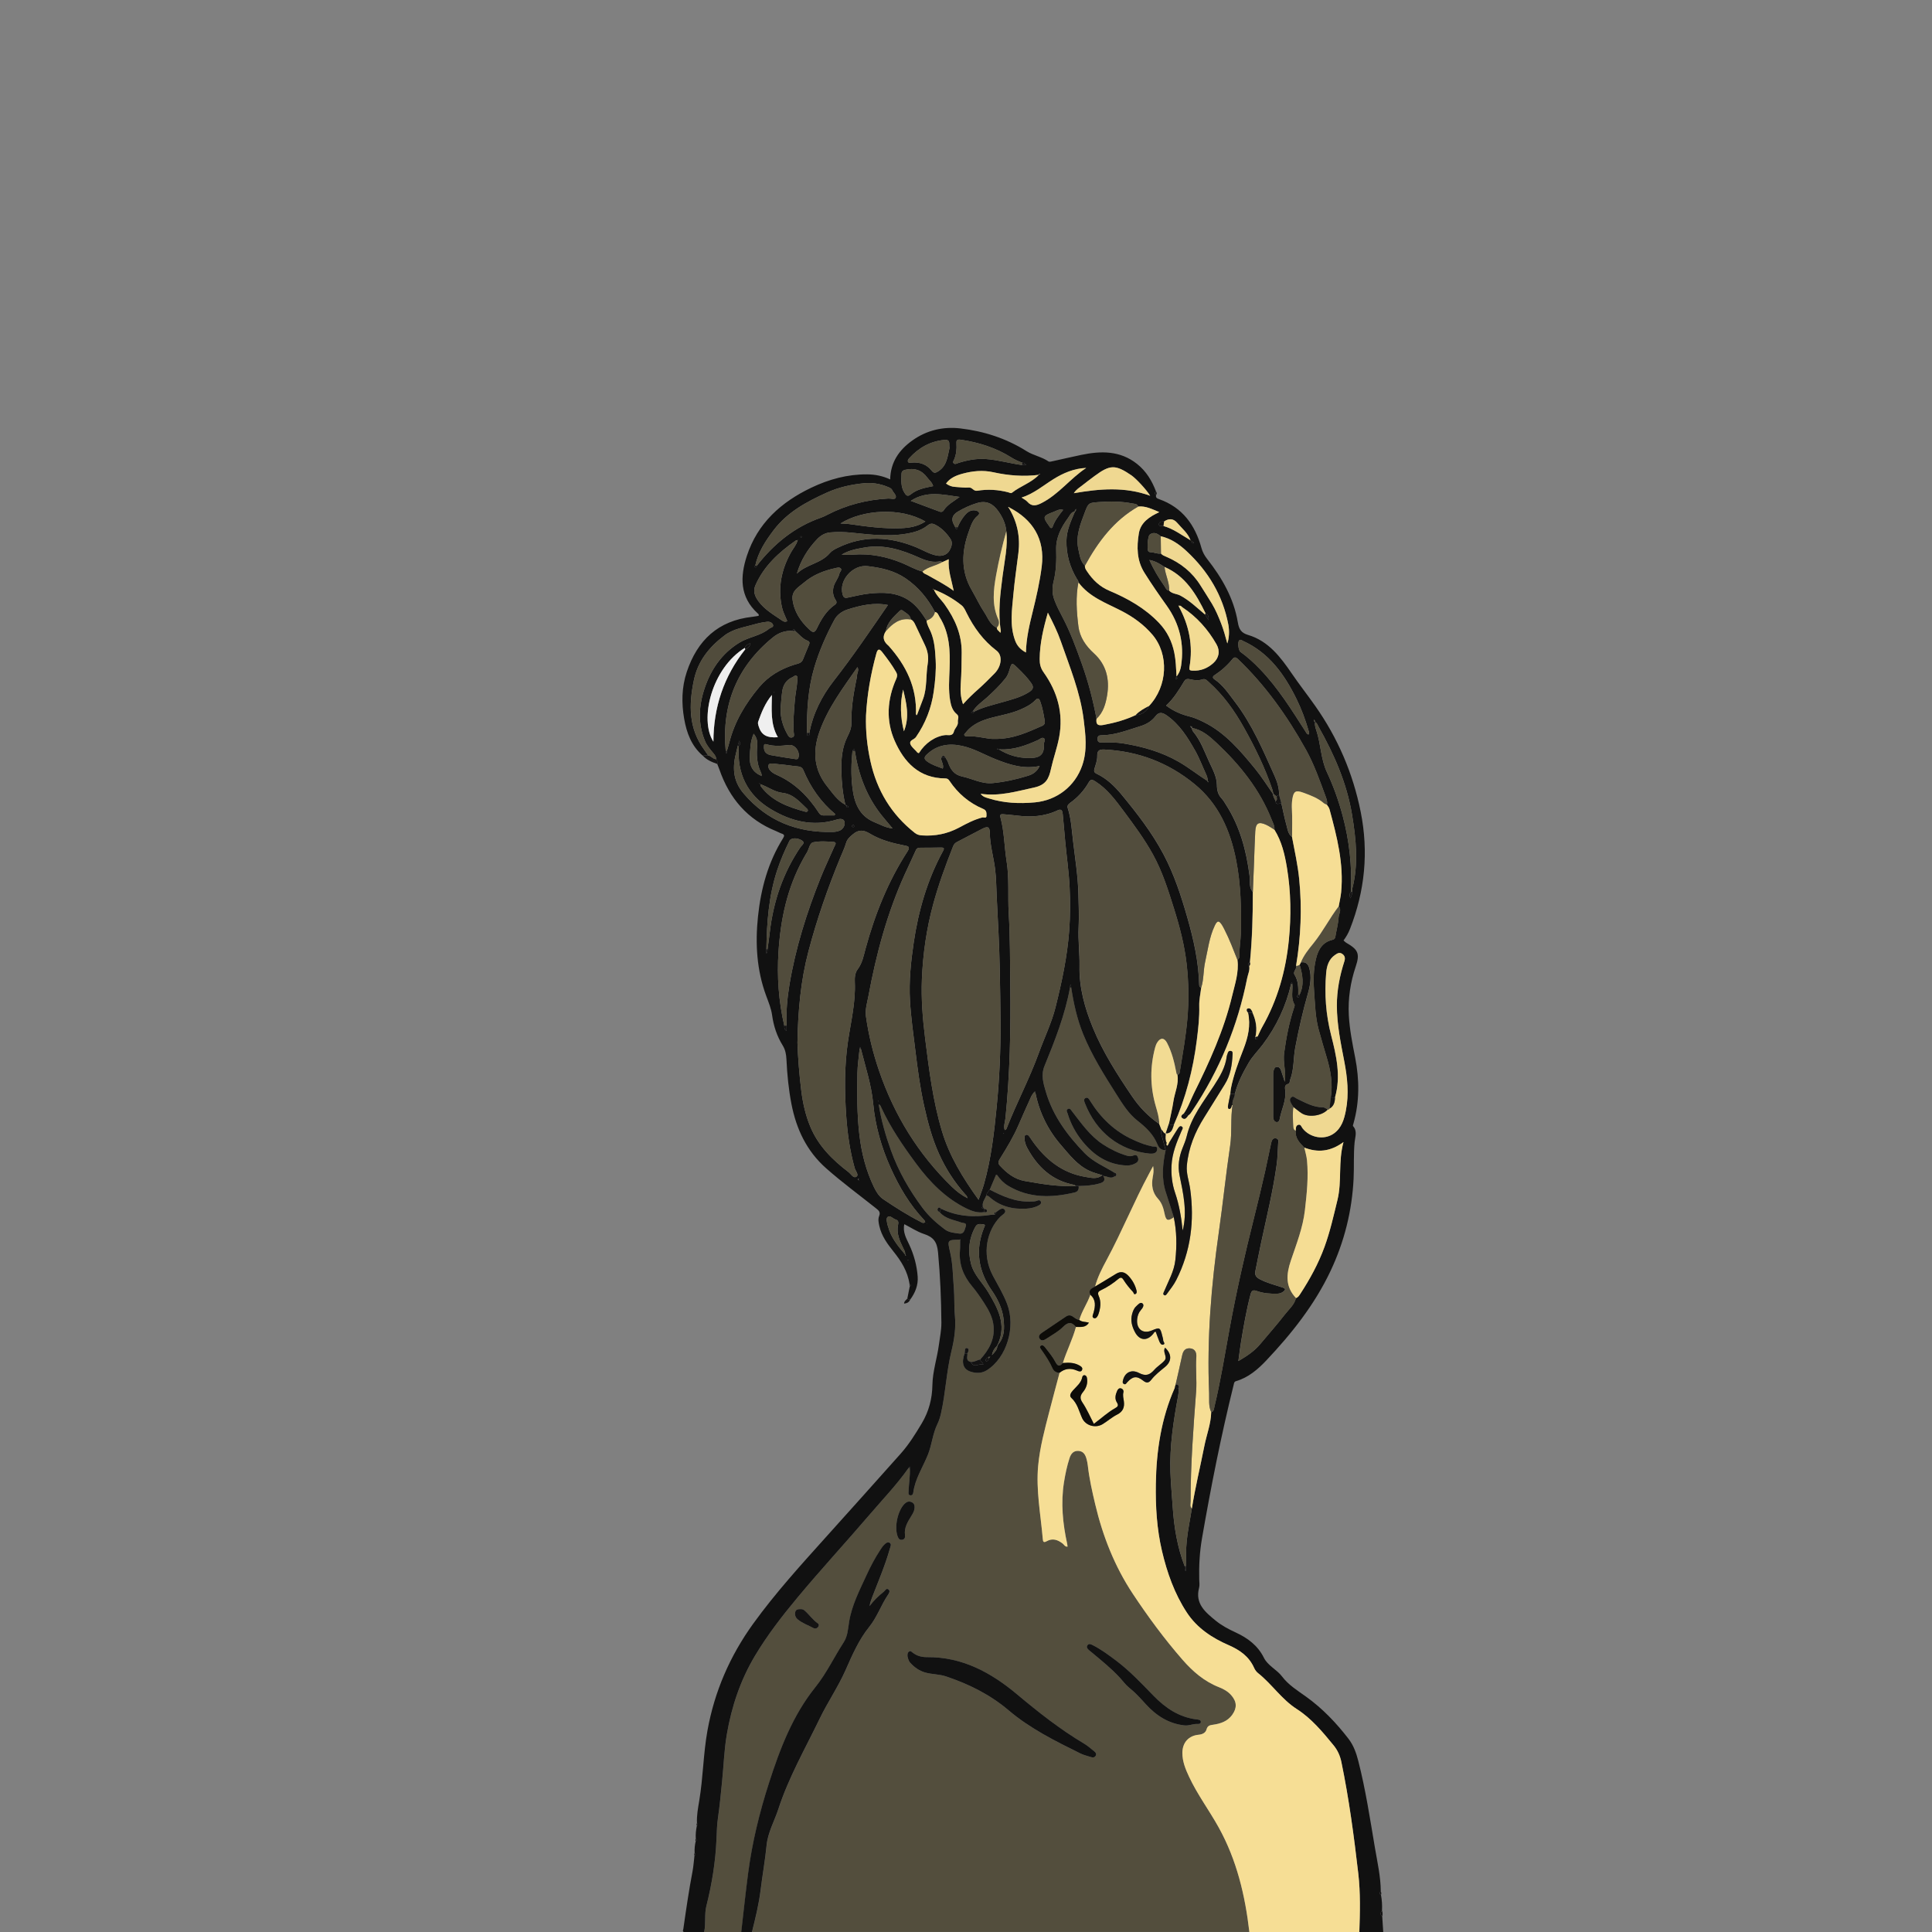 <?xml version="1.0" encoding="UTF-8"?><svg id="Capa_1" xmlns="http://www.w3.org/2000/svg" width="570.09mm" height="570.09mm" viewBox="0 0 1616 1616"><rect x="0" y="0" width="1616" height="1616" fill="#808080" stroke="none"/><defs><style>.cls-1{fill:#524d3d;}.cls-1,.cls-2,.cls-3,.cls-4,.cls-5,.cls-6,.cls-7,.cls-8,.cls-9,.cls-10,.cls-11,.cls-12,.cls-13,.cls-14{stroke-width:0px;}.cls-2{fill:#514c3c;}.cls-3{fill:#141313;}.cls-4{fill:#efd891;}.cls-5{fill:#f6de95;}.cls-6{fill:#534e3d;}.cls-7{fill:#524d3c;}.cls-8{fill:#f3dc94;}.cls-9{fill:#efefef;}.cls-10{fill:#111;}.cls-11{fill:#f2db93;}.cls-12{fill:#f5dd94;}.cls-13{fill:#4f4b3b;}.cls-14{fill:#0d0c08;}</style></defs><path class="cls-6" d="M620,1616h-31c1.63-7.18.08-14.65,1.88-21.78,4.65-18.4,7.65-36.99,8.46-56.01.25-5.91.39-11.92,1.26-17.87,1.47-10.01,2.36-20.1,3.4-30.16,1.36-13.2,1.74-26.5,4-39.61,4.02-23.31,11.43-45.4,23.61-65.77,10.36-17.32,22.68-33.19,35.57-48.68,19.57-23.52,40.33-45.99,60.23-69.23,11.01-12.86,22.78-25.12,32.58-39.01.35,0,.7-.01,1.05-.02.36,6.66-.85,13.24-1.07,19.86-.04,1.27-.3,2.89,1.67,3,1.4.08,2.12-.94,2.27-2.19,1.47-11.63,8.07-21.33,12.29-31.89,3.35-8.38,3.94-17.49,7.94-25.6,1.39-2.82,2.29-5.83,2.99-8.94,3.88-17.11,4.48-34.75,8.69-51.83,2.38-9.65,3.89-19.63,2.94-29.59-.74-7.81-.25-15.63-.91-23.39-.84-9.89-.8-19.9-3.05-29.64-2.46-10.59-2.5-10.58,8.1-10.79,0,0,.24.24.24.24-.05,3,.05,6.01-.19,8.99-.92,11.43,2.91,21.12,10.2,29.8,3.62,4.31,6.84,9,9.91,13.73,3.89,6,7.35,12.18,8.04,19.61,1.03,11.23-3.98,19.87-11.09,27.75-2.7.6-5.07,2.41-8,2.16-4.44-.98-2.58-4.46-2.82-7.11.91-1.62,1.75-4-.37-4.44-2.06-.43-1.62,2.32-1.9,3.85-.03.16-.03.33-.04.5-2.93,7.92-1.3,13.46,5.23,15.44,4.43,1.34,9.08,1.43,13.42-1.33,16.59-10.55,24.25-36.12,16.87-55.41-3.17-8.29-7.73-15.79-11.87-23.53-10.06-18.81-4.48-38.69,6.11-49.34,1.7-1.71,5.73-3.54,3.59-6.03-1.97-2.3-4.98.66-7.22,2.26-1.71-.05-1.39.96-1.04,1.99-.83.01-1.67-.08-2.48.05-14.64,2.3-28.91,1.59-42.45-5.13-.92-1-2.06-1.34-2.69.04-.66,1.44.43,2.37,1.68,2.99,4.76,5.58,11.8,6.34,18.12,8.63,1.61.59,4.81.02,3.65,3.26-.94,2.6-1.33,6.53-5.48,5.96-4.2-.58-8.49-.8-12.23-3.63-6.82-5.15-13.16-10.79-18.27-17.61-11.12-14.84-20.29-30.82-26.59-48.33-4.49-12.47-8.15-25.17-10.23-38.47,1.46.44,1.64,1.52,2.04,2.38,7.74,16.9,18.19,32.15,29.17,47.01,11.46,15.51,24.74,29.14,42.45,37.79,4.64,2.27,9.22,3.66,14.35,2.96.94.03,2.32.42,2.53-.69.33-1.74-1.24-1.95-2.55-2.15l-.04-.03c-.29-.68-.59-1.37-.88-2.05-.64-3.55,1.82-6.1,2.92-9.09.75.3,1.67.43,2.23.94,8.88,8.13,19.52,10.84,31.23,10.15,3.81-.22,7.55-1.01,10.89-3,.97-.57,1.87-1.58,1.31-2.91-.6-1.4-1.91-1.29-2.97-.81-1.91.86-3.9.68-5.87.75-12.42.49-23.25-4.47-33.93-9.93,1.75-4.13,3.5-8.26,5.25-12.38.29.11.6.17.92.15,2.44,3.62,5.45,6.72,9.18,8.96,17.68,10.62,36.53,10.17,55.75,5.6,2.64-.63,3.71-2.62,3.21-5.35,6.05-.12,12.09-.49,17.92-2.25,3.14-.95,4.95-2.68,2.78-6.13,3.07-.04,6.02,2.63,9.2.43.79-.19,1.58-.42,1.71-1.38.17-1.25-.73-1.61-1.69-1.88-8.41-5.23-17.8-9.01-24.83-16.27-14.34-14.81-26.47-31.08-32.41-51.2-2.1-7.12-4.31-14.08-1.16-21.78,8.72-21.33,17.16-42.79,21.33-65.61.33.01.67.03,1,.04,2.04,13.28,4.92,26.39,9.98,38.86,7.27,17.91,17.57,34.21,27.86,50.48,5.06,7.99,10.13,16.21,17.6,22.04,7.1,5.55,13.31,11.4,16.73,19.88,1.21,3.01,3.31,4.96,6.84,4.71-2.52,11.88-3.7,23.74.25,35.6,2.28,6.85,4.38,13.76,6.56,20.64-5.11,3.47-6.55,2.89-7.8-3.34-.9-4.47-2.26-8.75-5.4-12.16-4.86-5.29-5.63-11.48-4.42-18.18.51-2.81,1.01-5.61.31-9.18-1.35,2.52-2.35,4.4-3.36,6.28-12.7,23.6-22.72,48.51-35.46,72.1-3.85,7.13-7.62,14.41-9.71,22.35-2.74,1.49-5.97,2.69-3.98,6.91-2.49,7.29-7.17,13.62-9.23,21.1-2.04-.35-3.63-1.57-5.24-2.74-1.98-1.44-3.9-1.51-5.96-.11-6.58,4.47-13.22,8.87-19.8,13.35-1.85,1.26-3.75,2.99-2.09,5.28,1.65,2.28,4,.94,5.79-.25,4.7-3.12,9.84-5.85,13.75-9.79,4.17-4.2,7.18-4.26,10.76.06-2.82,10.37-7.79,19.95-10.99,30.18-2.55,2.98-4.16,3.04-6.21-.9-2.26-4.35-5.51-8.22-8.54-12.13-.79-1.02-2.25-2.58-3.73-1.39-1.33,1.06-.03,2.48.68,3.5,3.41,4.89,6.73,9.8,9.16,15.29,1.05,2.37,3.1,3.86,5.92,3.8-2.9,10.93-5.86,21.85-8.68,32.81-3.82,14.82-7.81,29.7-9.24,44.92-1.91,20.5,2.12,40.81,3.86,61.18.19,2.18.51,3.57,3.26,2,4.86-2.77,9.26-1.26,13.4,1.95,1.2.93,1.88,2.75,4.03,2.58-.07-.74-.07-1.4-.21-2.03-3.77-17.21-5.51-34.52-2.7-52.07,1.08-6.74,2.48-13.42,4.59-19.92,1.15-3.57,3.19-6.33,7.47-6.07,4.28.25,5.85,3.35,6.8,6.9.47,1.76.84,3.58,1.04,5.39,1.22,10.94,3.66,21.64,6.18,32.34,6.29,26.65,16.27,51.95,31.33,74.7,12.75,19.26,26.53,37.96,41.77,55.42,8.48,9.71,18.14,18.09,30.45,22.9,3.87,1.51,7.52,3.55,10.33,6.81,4.63,5.36,4.86,10.54.69,16.32-3.93,5.44-9.67,7.36-15.92,8.25-2.53.36-4.66.66-5.51,3.85-.79,2.97-3.49,4.24-6.57,4.52-8.49.78-13.63,6.6-13.66,15.19-.03,7.23,2.63,13.65,5.62,20.02,6.94,14.83,16.78,27.95,24.7,42.23,15.17,27.35,22.15,56.9,25.71,87.55h-416c2.89-11.59,5.75-23.15,7.22-35.07,1.53-12.5,3.79-24.9,5.01-37.46,1.05-10.73,6.53-20.17,9.82-30.26,8.66-26.57,22.53-50.74,34.62-75.73,6.66-13.78,15.37-26.42,21.6-40.5,5.56-12.57,11.03-25.35,19.83-36.24,6.54-8.09,9.83-18.12,15.61-26.68.76-1.12,2.17-3.24.54-4.54-1.89-1.5-2.79.93-3.97,1.86-4.41,3.48-8.43,7.37-11.89,12.02.38-2.67,1.22-5.07,2.14-7.45,5.24-13.47,10.91-26.79,14.86-40.73.48-1.68,1.66-3.87-.43-4.88-1.76-.85-3.45.8-4.7,2.11-1.13,1.2-2.04,2.62-2.96,4.01-4.41,6.69-8.12,13.77-11.46,21.03-5.81,12.67-12.31,25.07-14.59,39.1-.95,5.83-1.11,11.84-4.55,17.14-8.04,12.39-14.31,25.83-23.67,37.48-18.97,23.61-29.59,51.5-38.74,79.92-7.99,24.8-14.15,50.04-17.55,76-2.13,16.28-3.83,32.59-5.72,48.88ZM759.06,1385.29c.4,1.79.82,3.91,2.35,5.58,3.54,3.88,7.67,6.81,12.84,8.19,5.62,1.5,11.52,1.29,17.08,3.17,19.18,6.47,36.81,15.17,52.56,28.55,17.77,15.09,38.83,25.53,59.72,35.85,2.8,1.38,5.93,2.12,8.93,3.07,1.51.48,3.06.46,3.95-1.14.95-1.72-.26-2.89-1.41-3.82-2.71-2.19-5.35-4.54-8.32-6.3-20.07-11.92-38.28-26.33-56.13-41.28-21.76-18.23-45.75-31.29-75.17-31.05-4.46.04-8.59-1.01-12.11-3.8-.95-.75-1.63-1.73-2.95-.88-1.3.84-1.42,2.16-1.34,3.87ZM990.62,1443.17c3.49.48,6.65-1.11,9.97-1.18,1.46-.03,3.61.34,3.81-1.45.26-2.26-2.31-2.18-3.67-2.36-14.61-1.88-25.92-9.52-35.92-19.82-10.2-10.5-20.26-21.21-32.07-29.97-6.13-4.55-12.27-9.14-19.17-12.54-1.41-.7-2.88-1.27-4,.35-1.12,1.63,0,2.82,1.1,3.89.71.69,1.54,1.27,2.3,1.9,8.16,6.82,16.49,13.48,23.73,21.33,2.59,2.81,4.77,5.97,7.82,8.38,5.11,4.03,9.41,8.88,13.79,13.68,8.74,9.59,19.11,16.36,32.31,17.79ZM942.59,974.87c2.84,0,5.57-.7,7.97-2.31,1.82-1.22,1.87-3.12,1.06-4.91-.75-1.67-2.12-1.8-3.77-1.07-1.74.77-3.61.55-5.39.03-7.07-2.09-13.6-5.29-19.79-9.32-11.01-7.17-18.24-17.81-26.1-27.88-.86-1.11-1.7-2.89-3.54-1.71-1.53.98-.43,2.39-.06,3.6,2.63,8.71,6.86,16.55,12.62,23.59,9.59,11.72,21.35,19.42,37,19.98ZM961.95,964.95c.5,0,1,.02,1.5,0,2.42-.13,4.36-1.11,4.48-3.73.14-2.96-2.32-1.98-3.97-2.29-5.58-1.06-10.83-3.17-15.98-5.5-15.5-7.02-27.21-18.26-36.14-32.58-.85-1.37-1.8-3.34-3.76-2.48-1.98.87-1.2,2.89-.61,4.39,9.38,23.89,28.49,39.67,54.48,42.19ZM765.02,1260.55c.15-1.64-.64-3.28-2.46-4.11-2.18-1-4.11-.39-5.86,1.31-5.86,5.7-8.84,19.74-5.84,27.39.68,1.74,1.47,3.02,3.49,2.82,2.44-.24,2.9-2.08,2.64-4.01-.84-6.11,2.2-10.87,5.15-15.71,1.38-2.27,2.88-4.49,2.89-7.7ZM669.36,1345.92c-1.98.02-3.63.3-4.15,2.29-.65,2.48.16,4.73,2,6.28,3.94,3.32,8.89,4.94,13.37,7.37,1.1.6,2.65.32,3.63-.83.87-1.03.96-2.39-.06-3.11-4.36-3.06-7.33-7.51-11.29-10.95-1.01-.88-2.36-1.15-3.5-1.05Z"/><path class="cls-10" d="M975.01,961.98c-3.53.25-5.63-1.7-6.84-4.71-3.42-8.47-9.63-14.33-16.73-19.88-7.47-5.84-12.54-14.05-17.6-22.04-10.3-16.27-20.59-32.56-27.86-50.48-5.06-12.47-7.94-25.57-9.98-38.86-.06-.74-.12-1.48-.18-2.22-.2,0-.4,0-.59,0l-.22,2.19c-4.16,22.83-12.6,44.28-21.33,65.61-3.15,7.7-.94,14.66,1.16,21.78,5.93,20.13,18.07,36.39,32.41,51.2,7.03,7.26,16.42,11.04,24.83,16.27,0,1.09-.01,2.17-.02,3.26-3.17,2.2-6.12-.47-9.19-.43-.28-.23-.56-.46-.84-.68-3.61-1.16-7.26-2.03-10.77-3.65-10.24-4.74-16.81-13.52-23.82-21.61-10.94-12.61-18.11-27.32-21.4-43.8-.09-.4-.19-.8-.28-1.2-.24.24-.49.48-.73.71-.83,1.22-1.86,2.36-2.46,3.69-3.63,8-7.23,16.01-10.71,24.08-4.15,9.62-9.56,18.53-15.07,27.4-1.15,1.85-2.67,3.91-.48,6.3,5.73,6.25,12.24,11.4,20.76,12.91,14.17,2.51,28.38,4.93,42.88,4.15.74.03,1.48.05,2.22.08.51,2.73-.57,4.73-3.21,5.35-19.21,4.56-38.07,5.02-55.75-5.6-3.73-2.24-6.74-5.34-9.18-8.96-.31-.05-.61-.1-.92-.15-1.75,4.13-3.5,8.26-5.25,12.38-1.14,1.5-2.6,2.8-2.88,4.81-1.09,2.99-3.55,5.55-2.92,9.09-1.59,1.5-.41,1.8.88,2.05,0,0,.04.03.04.03,0,.95.01,1.9.02,2.85-5.13.7-9.71-.69-14.35-2.96-17.72-8.65-30.99-22.28-42.45-37.79-10.98-14.86-21.43-30.1-29.17-47.01-.39-.86-.58-1.95-2.04-2.38,2.08,13.3,5.75,25.99,10.23,38.47,6.3,17.51,15.47,33.48,26.59,48.33,5.11,6.82,11.45,12.45,18.27,17.61,3.74,2.83,8.03,3.04,12.23,3.63,4.15.57,4.54-3.36,5.48-5.96,1.17-3.23-2.04-2.67-3.65-3.26-6.32-2.3-13.36-3.06-18.12-8.63.34-1.01.68-2.02,1.01-3.03,13.55,6.72,27.81,7.44,42.45,5.13.81-.13,1.65-.04,2.48-.05.84-.41,1.01-1.16,1.04-1.99,2.24-1.6,5.25-4.56,7.22-2.26,2.14,2.49-1.89,4.32-3.59,6.03-10.59,10.65-16.17,30.53-6.11,49.34,4.14,7.75,8.7,15.24,11.87,23.53,7.38,19.29-.28,44.86-16.87,55.41-4.34,2.76-9,2.67-13.42,1.33-6.53-1.98-8.16-7.52-5.23-15.44.77.03,1.53.06,2.3.09.24,2.65-1.62,6.13,2.82,7.11,2.71,5.85,6.89.76,10.48,2.35-.37-2.53-2.74-2.66-2.49-4.51,7.11-7.88,12.13-16.52,11.09-27.75-.69-7.43-4.15-13.61-8.04-19.61-3.07-4.73-6.28-9.42-9.91-13.73-7.29-8.68-11.11-18.37-10.2-29.8.24-2.98.13-5.99.19-8.99.11-.19.22-.38.33-.57-.19.11-.38.22-.57.33-10.6.21-10.56.2-8.1,10.79,2.26,9.74,2.21,19.75,3.05,29.64.66,7.76.17,15.58.91,23.39.95,9.96-.57,19.94-2.94,29.59-4.2,17.08-4.81,34.72-8.69,51.83-.71,3.11-1.6,6.12-2.99,8.94-4,8.11-4.59,17.23-7.94,25.6-4.22,10.57-10.82,20.26-12.29,31.89-.16,1.25-.87,2.27-2.27,2.19-1.98-.11-1.71-1.74-1.67-3,.22-6.63,1.44-13.2,1.07-19.86,0-.28,0-.56,0-.85.06-.16.13-.32.19-.47l-.27.39c-.33.31-.65.63-.98.94-9.79,13.89-21.56,26.14-32.58,39.01-19.89,23.23-40.65,45.71-60.23,69.23-12.89,15.49-25.21,31.36-35.57,48.68-12.19,20.37-19.6,42.46-23.61,65.77-2.26,13.11-2.64,26.41-4,39.61-1.04,10.07-1.93,20.16-3.4,30.16-.88,5.95-1.01,11.96-1.26,17.87-.81,19.02-3.81,37.6-8.46,56.01-1.8,7.12-.25,14.6-1.88,21.78h-17c-1.29-.69-.52-1.71-.39-2.6,2.3-16.07,4.62-32.12,7.67-48.07.83-4.38,1.11-8.86,1.65-13.29,1.03-.61,1.16-1.28.12-2.02-.21-3.37.15-6.7.89-9.99,1.04-.63,1.13-1.3.09-2.02-.29-3.71.18-7.35.89-10.97,1.06-.64,1.14-1.32.08-2.04-.29-6.37.87-12.61,1.91-18.83,3.26-19.4,3.37-39.16,6.85-58.53,5.88-32.82,18.82-62.58,38.34-89.61,18.58-25.71,39.89-49.09,61.03-72.63,20.81-23.17,41.65-46.3,62.33-69.58,6.87-7.73,12.33-16.5,17.63-25.39,5.88-9.86,8.66-20.54,8.84-31.82.19-11.61,3.95-22.55,5.46-33.91.81-6.1,2.11-12.18,2.06-18.31-.15-19.63-.97-39.21-2.79-58.8-.83-8.91-3.88-12.88-11.79-15.47-5.72-1.87-10.9-5.37-16.42-8.19-1.48,6.65,1.64,11.82,4.05,17,3.99,8.56,6.43,17.52,7.12,26.83.52,7.09-2.05,13.62-6.34,19.36-.91-.1-1.79-.24-2.29-1.15.66-3.32,1.33-6.63,1.99-9.95,1.29-.81,1.08-1.47-.2-2.02-1.51-10.58-6.95-19.2-13.48-27.32-5.13-6.38-9.89-12.97-11.75-21.2-.64-2.83-1.21-5.74-.17-8.36,1.31-3.3-.3-4.62-2.58-6.44-13.94-11.09-28.31-21.64-41.69-33.45-16.37-14.45-25.02-32.91-29.08-53.87-2.38-12.27-3.58-24.7-4.17-37.18-.2-4.2-.89-8.12-3.19-11.83-4.79-7.73-7.57-16.23-8.82-25.25-.78-5.65-2.98-10.86-4.94-16.16-7.95-21.53-9.24-43.7-6.86-66.39,2.45-23.34,8.46-45.4,20.97-65.43,1.3-2.08,1.23-3.13-1.21-3.91-1.57-.5-3.01-1.41-4.56-2.03-23.99-9.64-39.1-27.45-47.46-51.5-.54-1.57-1.19-3.09-1.8-4.64-.13-1.38.47-2.92-.91-4.01.03-1.97-1-3.37-2.21-4.84-2.63-3.19-5.4-6.26-7.06-10.18-6.24-14.73-5.32-29.73-.42-44.32,5.29-15.75,14.28-28.99,28.95-38.08,7.99-4.95,17.76-5.7,25.09-11.79,1.19-.99,3.84-1.05,3.21-3.14-.6-1.99-2.96-2.84-4.95-2.61-3.44.4-6.89,1.07-10.21,2.03-8.72,2.53-17.96,3.74-25.49,9.44-12.68,9.59-22.18,21.24-25.56,37.35-4.3,20.49-4.53,40.2,8.54,58.05,1.17,1.6,2.26,3.26,3.38,4.9l-4.49.22c-9.52-8.14-13.56-19.26-15.58-30.97-2.25-13.04-2.1-26.19,2.17-39.01,8.85-26.59,26.26-42.98,54.81-46.16,1.81-.2,3.6-.55,5.28-.82.54-1.25-.36-1.71-.88-2.19-14.94-13.75-14.61-30.57-8.94-47.92,8.96-27.4,28.69-45.07,54-57.12,14.72-7.01,30.2-11.24,46.71-11.11,6.6.05,12.85,1.29,19.19,4.22.27-14.42,7.49-24.67,18.52-32.55,12.05-8.62,25.76-11.79,40.25-10.09,19.69,2.31,38.34,8.33,55.22,18.96,5.83,3.67,12.77,4.74,18.44,8.66.74.51,2.27.05,3.39-.19,8.01-1.74,16-3.63,24.02-5.3,16.48-3.43,32.47-3.69,46.61,7.53,7.66,6.07,12.49,14.05,15.88,23.04-1.24,1.04-1.2,2.04.1,2.99-.62,2.22.87,2.88,2.53,3.47,19.49,6.92,30.09,21.58,35.38,40.81.94,3.41,2.55,6.37,4.76,9.18,12.39,15.75,22.28,32.9,25.65,52.89,1,5.97,2.84,8.98,8.71,10.73,16.92,5.02,27.12,18.6,36.34,32.08,6.32,9.24,13.21,18.02,19.64,27.15,18.94,26.88,31.61,56.35,38.1,88.67,6.75,33.67,3.51,66.19-8.95,98-1.35,3.45-3.14,6.59-5.38,9.6.78.67,1.46,1.46,2.31,1.95,9.75,5.63,11.55,8.93,7.89,19.81-4.48,13.32-6.53,26.84-5.79,40.77.64,11.99,3.02,23.75,5.32,35.51,3.59,18.39,3.7,36.72-1.39,54.9-.22.79-.72,1.99-.38,2.37,3.74,4.17,1.74,8.93,1.3,13.38-1,10.15-.36,20.32-.85,30.44-1.3,27.02-7.75,52.92-19.34,77.42-13.32,28.18-32.5,52.29-53.69,74.75-6.93,7.35-14.96,14.29-25.24,17.29-1.7.5-1.71,1.71-2.03,3.01-10.54,42.5-19.04,85.42-26.52,128.54-1.96,11.3-2.6,22.84-2.31,34.37.06,2.33.46,4.79-.12,6.98-3.52,13.29,5.29,20.39,13.8,27.38,5,4.1,10.81,7.17,16.72,9.9,10.07,4.65,18.56,10.89,23.68,21.2,3.34,6.73,10.76,9.8,15.21,15.69,5.41,7.15,13.03,11.81,20.19,16.95,13.65,9.8,25.11,21.84,35.33,35.08,4.24,5.49,6.52,11.89,8.23,18.57,6.12,23.91,9.81,48.28,13.91,72.58,2.05,12.13,4.85,24.18,4.91,36.58-1.29,1.08-1.33,2.08.18,2.99.82,4.3,1.06,8.64.85,13-1.35,1.72-1.69,3.4.18,5,.28,4.33.57,8.66.85,12.99h-20c.56-16.32.99-32.7-.88-48.9-3.61-31.25-7.75-62.46-14.14-93.3-1.06-5.13-3.12-9.79-6.47-13.89-9.2-11.25-18.58-22.54-30.84-30.4-12.71-8.14-20.8-20.87-32.36-30.02-1.39-1.1-2.58-2.72-3.3-4.35-4.27-9.61-11.97-14.99-21.36-19.09-13.9-6.06-26.46-14.33-34.96-27.3-10.33-15.77-16.54-33.4-20.8-51.58-4.3-18.39-5.41-37.17-5.1-56.09.45-27.73,4.5-54.66,15.8-80.21,1.1.05,2.21.1,3.31.14.12,2.16-.05,4.25-.45,6.41-3.91,21.01-7.16,42.08-6.47,63.58.31,9.77,1.26,19.49,1.9,29.23,1.13,17.1,3.86,33.85,10.07,49.92.39,1.19-.67,2.69,1,3.94v-4.19c.19-6.93-.05-13.84.65-20.8.92-9.19,2.87-18.18,4.29-27.27,2.81-17.6,7.03-34.91,10.48-52.38,1.86-9.44,5.51-18.52,5.72-28.28,2.31-.6,2.25-2.78,2.64-4.41,5.11-21.29,8.6-42.89,12.53-64.42,5.81-31.8,12.96-63.34,20.87-94.7,3.16-12.53,6.11-25.11,9-37.7,1.82-7.91,3.28-15.91,5.07-23.83.47-2.05,1.28-4.56,4.19-3.96,2.56.53,1.75,2.94,1.67,4.59-.27,5.8-.42,11.63-1.21,17.37-3.03,22.02-8.36,43.59-13,65.3-1.69,7.93-3.23,15.9-4.84,23.86-.66,3.27.75,5.11,3.69,6.68,6.09,3.24,12.74,4.79,19.17,6.97,2.5.85,2.57,1.77.68,3.31-1.47,1.19-3.11,1.76-5.05,1.82-5.86.2-11.69-.24-17.19-2.22-3.62-1.3-4.55-.06-5.4,3.17-3.37,12.85-5.6,25.92-7.79,39-.86,5.11-1.45,10.27-2.31,16.43,7.34-4.32,13.35-8.32,18.1-14,6.92-8.28,14.11-16.36,20.71-24.88,3.39-4.38,7.95-8.09,9.38-13.83,1.72-.54,2.59-1.97,3.5-3.36,8.13-12.43,15.22-25.4,20.32-39.37,4.67-12.82,7.64-26.08,10.86-39.33,3.83-15.74.48-31.75,5.04-48.42-11.02,8.13-21.6,8.95-32.77,4.64-3.88-3.95-7.81-7.89-7.17-14.14.1-1.99-.13-4.41,2.31-4.98,1.98-.46,2.47,1.82,3.45,3.06,6.3,7.94,18.07,9.9,25.99,4.35,6.72-4.71,8.76-12.01,10.19-19.36,2.7-13.77,1.27-27.54-1.36-41.17-2.97-15.36-6.13-30.65-6.18-46.42-.04-12.82,2.39-25.13,6.3-37.24.77-2.39.56-4.5-1.82-6.14-2.36-1.63-4.19-.33-5.93.85-5.33,3.6-6.99,9.31-7.49,15.16-1.51,17.53-.25,34.87,4.14,52,4.39,17.13,8.38,34.37,3.24,52.13h-3.52c1.82-11.55-.13-22.7-3.47-33.73-2.35-7.77-4.6-15.57-6.74-23.4-2.77-10.14-2.88-20.66-3.71-31.03-.73-9.23-.68-18.59,1.52-27.76,1.85-7.71,5.35-14,13.77-15.98,1.52-.36,2.19-.99,2.45-2.58.87-5.39,2.39-10.73,2.72-16.14.18-3.06,2.74-6.27.1-9.38.69-3.9,1.64-7.78,2.03-11.72,2.32-23.85-3.53-46.59-9.7-69.27-.41-1.52-1.35-2.64-2.2-3.86.6-2.4-.19-4.61-1-6.8-4.95-13.41-9.67-26.97-16.63-39.48-15.5-27.87-33.82-53.7-57-75.83-1.41-1.35-2.83-1.66-4.24.09-4.32,5.35-9.39,9.86-15.14,13.62-1.73,1.13-1.72,2.33-.05,3.45,7.24,4.82,11.88,12.04,17.01,18.73,14.39,18.77,23.58,40.38,33.16,61.76,2.32,5.18,4.07,10.52,3.87,16.31-.91.06-1.66.37-2.04,1.28-.91-.79-1.83-1.59-2.74-2.38-.31-1.28-.51-2.6-.93-3.85-6.09-18.05-14.48-35.11-23.75-51.65-7.79-13.92-17.08-26.96-29.13-37.73-1.63-1.45-2.97-3.28-5.55-2.42-3.28,1.09-6.51.77-9.83.01-1.84-.42-3.9-.84-5.29,1.46-4.45,7.34-8.91,14.68-15.22,20.44,6.17,4.64,12.61,7.4,19.62,9.13,4,.99,7.86,2.74,11.59,4.56,18.17,8.89,30.82,24.01,43.27,39.19,5.45,6.65,10.02,14.02,14.99,21.06-.1,2.27,1.44,3.98,2.1,5.99.31,3.97,3.17,1.48,4.87,1.92,1.39,6.08,2.56,12.21,4.24,18.21.98,3.48,1.33,7.42,4.64,9.87,2.22,11.74,4.82,23.4,6.01,35.32,2.43,24.28,1.37,48.39-2.62,72.42.88,2.72-2.89,4.83-1.3,7.38,3.28,5.27,3.24,11.01,3.11,16.83-.8.68-1.48,1.81-.25,2.18.98.3,1.2-1.21,1.32-2.18,4.13-8.31,2.56-16.66.13-25.01.31-.66.62-1.32.93-1.99,4.09-.81,6.09,1.09,7.16,4.95,1.94,7.04.82,14-1.09,20.63-4.31,15.02-7.79,30.2-10.68,45.54-1.68,8.95-.92,18.28-4.27,26.96-.47,1.21-.15,3.07-1.58,3.44-3.36.86-2.79,3.39-2.54,5.56.96,8.45-3.2,15.87-4.62,23.83-.22,1.22-.89,2.77-2.57,2.61-1.69-.16-2.5-1.51-2.79-3.08-.15-.81-.13-1.66-.13-2.49,0-11.33-.02-22.66,0-34,0-1.16,0-2.37.36-3.45.44-1.38.9-3.09,2.76-3.14,1.65-.05,2.82,1.04,3.35,2.55,1.13,3.25,2.14,6.54,3.24,9.95,1.25-8.21-1.62-16.15-.54-24.07,1.71-12.49,4.04-24.89,7.96-36.92.4-1.24,1.19-2.96.69-3.79-3.32-5.47-1.21-11.4-1.81-17.07-.12-.45.22-1.19-.63-1.15-.13,0-.23.73-.35,1.12-4.29,18.49-12.16,35.27-23.57,50.48-3.89,5.18-8.69,9.91-11.83,15.27-4.79,8.17-9.28,16.83-11.7,26.23-1.27,0-2.54,0-3.81,0,.14-1.47.16-2.96.44-4.4,2.25-11.41,6.33-22.25,10.53-33.05,3.83-9.86,6.23-19.89,3.85-30.53,1.25,0,2.51,0,3.76-.01,2.97,6.58,4.12,13.37,2.4,20.5-.05.75-.43,1.95.76,1.79,1.02-.14,1.12-1.41,1.11-2.4,1.29-2.68,2.43-5.44,3.89-8.02,12.79-22.47,19.62-46.83,22.2-72.36,2.04-20.21,1.78-40.46-1.54-60.6-1.85-11.2-4.39-22.15-10.49-31.94.33-3.14-1.25-5.77-2.34-8.52-9.96-25.23-26.54-45.75-46.04-64.08-5.87-5.52-12.09-10.89-20.47-12.52-.05-.36-.09-.73-.13-1.1-.41-.19-.83-.37-1.24-.56v.77c.36.37.73.75,1.09,1.12.36.92.5,2.03,1.11,2.74,6.35,7.51,9.48,16.75,13.51,25.47,2.83,6.13,6.32,12.25,6.42,19.21.06,4.41.9,8.1,3.96,11.34,1.46,1.55,2.54,3.48,3.7,5.3,11.6,18.17,17.01,38.33,19.68,59.51.56,4.41-.74,9.42,2.66,13.33.08,19.7-.51,39.38-2.42,59-1.88.68-1.94,1.7-.56,2.99.64,3.61-1.07,6.82-1.74,10.21-7.92,39.93-23.13,76.85-45.73,110.71-.99,1.49-1.87,3.17-3.58,4.05-1.31-.44-2.62-.88-3.93-1.32,3.79-5.14,5.72-11.22,8.52-16.86,13.09-26.37,25.29-53.11,32.16-81.93,2.34-9.83,5.72-19.49,4.43-29.86,1.38-.95,1.84-2.48,1.77-3.93-.33-6.18.97-12.25,1.11-18.39.45-20.45.03-40.79-3.91-61.01-4.88-25.03-14.67-47.28-34.77-63.78-21.85-17.93-47.04-27.55-75.36-28.96-4.47-.22-6.16.86-6.07,5.61.07,3.37-1.23,6.83-2.24,10.15-.65,2.12-.47,3.46,1.65,4.46,8.45,4,14.99,10.27,20.88,17.4,13.03,15.79,25.56,31.92,35.18,50.09,8.92,16.84,14.76,34.83,19.97,53.08,5.21,18.23,9.31,36.61,9.81,55.65.03,1.2.15,2.37,1.68,2.62-.59,5.08-1.79,10.17-1.65,15.22.27,9.71-.84,19.25-2.04,28.81-3.09,24.56-9.22,48.29-19.27,70.96-1.45-.1-3.09.4-3.98-1.34,1.24-6.12,2.74-12.2,3.65-18.36,1.09-7.43,4.69-14.5,3.37-22.29,2.17-.52,1.98-2.39,2.25-3.98,2.33-14.22,4.87-28.39,6.12-42.78,1.33-15.3,1.11-30.53-.6-45.75-1.78-15.88-5.79-31.27-10.58-46.5-4.88-15.54-9.73-31.04-17.67-45.4-7.03-12.71-15.61-24.34-24.25-35.94-6.95-9.32-13.85-18.72-23.94-25.12-2.5-1.59-3.82-1.98-5.47.91-3.92,6.87-9.19,12.61-15.66,17.22-1.43,1.02-2.52,2.33-1.9,4.23,2.91,8.91,3.37,18.23,4.45,27.43,1.75,14.81,4.13,29.55,4.49,44.51.22,9.27.67,18.5.18,27.82-.56,10.75.96,21.55.74,32.37-.37,18.1,4.49,35.34,11.24,51.74,8.43,20.49,20.44,39.18,32.88,57.51,6.12,9.02,13.55,16.66,22.52,22.82.64,1.64,1.29,3.28,1.93,4.92-.67,1.62-.3,3.16.16,4.77,1.17,4.05,2.19,8.13,3.27,12.2ZM634.94,654.91c-.14-.06-.27-.12-.41-.18.12.07.24.15.37.22.35.37.7.73,1.05,1.1.19.62.22,1.37.59,1.86,9.24,12.31,22.78,17.11,36.84,20.99.76.21,1.79.35,2.21-.53.53-1.13-.48-1.83-1.17-2.48-5.85-5.48-11.01-11.74-19.98-12.71-6.62-.72-12.12-5.13-18.4-7.21-.36-.35-.73-.7-1.09-1.05ZM828.03,1135.04c.15-.19.29-.38.44-.57-.17.16-.35.32-.52.48-.38,0-.75,0-1.13.01-1.06.88-2.49,1.5-2.41,3.21,0,.16.48.46.71.44,1.38-.14,1.71-1.17,1.84-2.34.36-.41.71-.82,1.07-1.23ZM748.02,694.01l-.46-.41.44.42c.14.07.28.15.43.22-.14-.08-.27-.16-.41-.23ZM900.01,426.01c-.86.34-1.08,1.06-1.12,1.89-3.15.43-4.02,3.34-5.53,5.37-5.76,7.75-10.21,16.57-9.92,26.09.29,9.24.03,18.15-2.17,27.08-1.24,5.05-1.28,10.01.58,15.12,1.89,5.21,4.46,10.03,7,14.88,6.52,12.4,11.27,25.48,15.99,38.64,5.41,15.07,9.39,30.43,12.34,46.11-.59,4.57.84,6.08,5.81,5.17,9.38-1.72,18.43-4.24,27.05-8.29,4.66.16,9.53-3.16,11-7.52,15.63-16.52,16.94-43.14,2.86-59.69-7.2-8.47-16.18-14.91-25.9-19.91-12.92-6.65-26.86-11.52-35.97-23.82.18-1.32-.79-2.12-1.37-3.1-5.84-9.79-8.82-20.4-8.64-31.8.13-8.67,3.78-16.39,7.06-24.18.79-.47.97-1.21.92-2.06.13-.04.28-.06.39-.14.06-.05.05-.19.08-.3-.15.15-.3.31-.44.46ZM718.15,985.96c-.91.26-.79.64-.14,1.09.23.1.64.3.66.28.38-.65-.05-1.02-.52-1.37ZM1098.98,601.97c-.14-.07-.28-.15-.42-.22.13.08.27.15.4.23.06.81.1,1.64,1.01,2.03-.37,2.39.29,4.66,1.03,6.85,3.86,11.45,3.66,23.89,8.89,35.04,5.5,11.74,9.82,23.94,13.18,36.49,5.58,20.86,7.86,42.04,6.93,63.59-1.5,1.53-1.2,3.22-.53,5.31.96-1.93,1.66-3.52,1.5-5.35.02-.83-.11-1.7.09-2.48,5.35-20.74,3.25-41.41-.19-62.15-4.38-26.39-14.96-50.35-27.97-73.42-.8-1.41-1.19-3.17-2.9-3.91-.03-.83-.25-1.57-1.03-2.01ZM708.22,674.04c-.38-.37-.77-.73-1.15-1.1-2.21-9.06-3.06-18.24-3.3-27.59-.26-10.27.47-20.11,5.19-29.45,1.7-3.36,3.23-6.84,3.16-10.89-.2-11.49,1.42-22.81,3.68-34.05.43-2.11.99-4.23,1.1-6.37.1-1.94,1.71-3.84.34-6.6-12.23,17.58-24.74,34.13-31.8,54.04-5.9,16.64-4.67,31.97,6.62,45.95,4.45,5.51,8.36,11.6,14.91,15.05.36.39.72.77,1.07,1.16.08.62.13,1.29.95,1.33.18,0,.56-.35.55-.54-.03-.82-.7-.88-1.32-.96ZM997.12,453.04c-.41-.31-.83-.63-1.24-.94-2.18-6.11-7.22-10.07-11.24-14.77-3.22-3.77-7.02-3.79-10.99-1.12-1.86-.1-4.15.05-4.28,2.13-.17,2.56,2.34,1.32,3.74,1.63,8.5,2.35,15.4,7.73,22.86,12.05.36.37.71.74,1.07,1.1.07.64.09,1.34.93,1.41.18.02.57-.37.56-.55-.07-.84-.77-.87-1.41-.94ZM833.85,1125.86c-1.87,1.75-3.33,3.73-4.14,7.62,2.61-2.82,4.37-4.57,4.45-7.36.35-.65.69-1.3,1.04-1.96,5.1-5.97,4.95-13.39,4.28-20.27-.85-8.79-4.73-16.99-9.74-24.24-11.46-16.56-14.29-33.96-6.64-52.8.4-.98,1.49-2.51-.42-2.72-2.33-.25-5.08-1.04-6.7,1.81-5.6,9.92-6.58,20.49-3.74,31.3,2.43,9.24,9.69,15.77,14.43,23.73,7.94,13.33,15.31,26.71,8.19,42.9-.34.66-.68,1.31-1.02,1.97ZM756.92,1049.08c.17.43.35.87.52,1.3.12-.1.37-.27.35-.3-.21-.4-.45-.78-.69-1.16.16-1.95-.91-3.49-1.71-5.13-2.93-6.01-5.64-12.13-4.26-19.04.45-2.26.55-3.89-1.95-4.67-2.3-.72-4.55-3.7-6.64-2.21-1.59,1.13-.65,4.35-.19,6.64.1.48.35.94.47,1.42,2.38,9.12,8.15,16.18,14.08,23.15ZM637.01,648.98c.05.11.09.24.17.33.05.05.16.04.25.06-.15-.12-.3-.24-.45-.36.24-1.4-.34-2.58-.9-3.81-3.12-6.82-3.35-14.24-2.74-21.34.36-4.23-.45-7-2.94-10.15-2.83,6.42-2.91,12.94-3.25,19.35-.38,7.4,2.55,13.1,9.86,15.91ZM797.84,494.27l.12-.14-.22.08c-1.73-8.65-4.86-17.05-4.18-26.46-2.3,1.04-3.92,1.78-5.54,2.51-.34-.32-.75-.97-1-.91-6.35,1.54-12.2-.27-17.85-2.8-14.73-6.58-29.75-11.48-46.22-8.56-6.25,1.11-12.55,2.08-19.01,5.95,3.86,0,6.68.18,9.47-.03,14.39-1.11,28.06,1.6,41.34,7.1,5.65,2.34,10.94,5.58,16.95,7.05.76,1.72,2.54,2.05,3.95,2.85,7.53,4.24,15.23,8.2,22.2,13.36ZM835.83,626.76c-.53-.21-1.06-.43-1.61-.61-.03,0-.18.38-.27.58.6.07,1.19.15,1.79.22,7.2,4.41,14.98,6.84,23.45,7.08,9.1.26,14.58-1.35,13.99-11.79-.09-1.56,1.63-3.51.09-4.65-1.71-1.27-3.36.67-4.94,1.38-10.35,4.65-20.85,8.59-32.5,7.79ZM836.7,529.4c.1-.06.21-.12.31-.18-.13.07-.26.13-.39.2.18-.61.59-1.25.5-1.82-2.52-15.48-.44-30.78,1.52-46.12,1.57-12.32,4.48-24.55,3.1-37.12-.59-6.27-3.14-11.79-6.74-16.83-4.45-6.22-9.92-9.17-17.97-6.69-5.64,1.74-10.81,4.14-15.82,7.1q-7.27,4.29-3.08,11.27c.34.57.59,1.19.88,1.79.26.52.44,1.41.79,1.49,1.08.23,1.07-.76,1.21-1.5,1.53-3.72,3.56-7.15,6.16-10.21,2.4-2.82,5.33-4.62,9.17-3.73,2.44.57,3.76,2.47,1.51,4.25-4.39,3.46-5.74,8.48-7.48,13.22-6.07,16.62-6.86,33.06,2.4,49,3.59,6.18,6.59,12.75,10.54,18.68,3.04,4.57,4.8,10.37,10.47,12.85-.01,2.1,2.16,2.76,2.92,4.34ZM974.06,474.22c-3.65-2.33-7.22-4.84-12.66-5.86,3.65,8.27,7.85,15.13,12.47,21.7,1.05,1.49,1.69,3.74,4.1,3.95,2.48,2.78,6.31,2.52,9.34,4.15,7.81,4.18,14.03,10.34,20.72,15.93.96,1.55,1.91,3.11,2.87,4.66.13-2.5.02-4.79-2.56-5.76-7.82-16.12-16.82-31.19-34.29-38.78ZM623.03,541.9c-27.63,16.93-38.33,59.86-26.3,78.47.06-28.76,8.7-54.67,26.72-77.36,2.26-.72,3.79-2.02,4.3-5.25-2.26,1.43-4.34,1.77-4.72,4.14ZM641.03,793.92v3.61c1.37-1.33.81-2.49.97-3.52.63-4.75,1.33-9.49,1.88-14.26,2.97-25.85,11.16-49.78,25.82-71.42.97-1.43,4.44-3.34.68-5.56-3.79-2.23-8.82-1.98-10.06.55-3.97,8.05-7.53,16.29-10.33,24.82-7.01,21.37-8.58,43.49-8.96,65.77ZM854.92,388.97h3.42c-.85-1.64-2.09-1.82-3.34-1.97-3.11-1.17-6.12-2.48-8.96-4.27-12.96-8.18-27.21-12.67-42.31-14.92-3.62-.54-3.88.77-3.7,3.53.29,4.35-.17,8.59-1.81,12.71-.42,1.06-1.72,2.51-.36,3.61,1.14.93,2.51-.04,3.76-.43,7.48-2.36,15.09-3.85,23-3.29,10.26.73,20.15,3.69,30.31,5.03ZM713.04,628.15c-1.05,10.07-1.27,20.11-.09,30.23,1.52,13.02,5.52,24.17,18.88,29.52,4.5,1.8,8.73,4.39,14.81,5.07-3.52-4.21-6.41-7.53-9.16-10.97-12.66-15.83-19.4-34.14-22.49-53.96-.09-.57.09-1.49-.83-1.29-.45.1-.75.91-1.11,1.4ZM814.95,595.17c6.99-3.56,14.56-5.28,22.05-7.43,8.21-2.37,16.69-4.26,24.1-9.08,3.46-2.25,3.5-4.37,1.44-7.32-3.16-4.51-7.01-8.4-10.93-12.23-5.31-5.19-5.33-5.21-7.32,1.44-.72,2.42-1.64,4.75-3.18,6.71-4.61,5.85-9.97,10.99-15.46,16-4.14,3.78-8.98,6.87-11.98,11.81-.41.21-1.01.32-1.19.66-.26.48.12.96.69.92.91-.06,1.39-.74,1.79-1.48ZM618,624c1.35-1.21,1.28-2.54.28-4.45-.5,1.81-.87,3.18-1.25,4.55-.34,1.44-.63,2.9-1.02,4.33-3.44,12.71-3.37,24.32,6.04,35.33,19.71,23.05,44.71,32.81,74.41,32.12,1.96-.05,4.04-.36,5.83-1.11,3.09-1.28,4.63-4.58,4.13-7.21-.59-3.05-3.81-2.89-6.66-2-19.89,6.2-38.51,1.23-55.31-8.92-19.26-11.64-28.24-29.77-26.47-52.65ZM985.8,507.11c.09-.22.18-.45.26-.67-.14-.04-.28-.08-.41-.13.09.25.17.5.26.75,8.73,15.98,12.18,32.91,9.02,50.98-.4,2.29.26,2.8,2.44,2.91,6.69.34,12.36-1.78,17.36-6.19,4.83-4.26,6.05-10.12,2.82-15.8-7.11-12.47-16.43-22.94-28.43-30.91-.91-.6-1.78-2.25-3.32-.94ZM869.15,397.16c-12.96,1.69-25.76.64-38.47-2.17-8.64-1.91-17.19-1.05-25.63,1.25-5.3,1.45-10.3,3.5-13.77,8.22,2.49,1.84,4.95,2.68,7.68,2.82,3.81.19,7.66.87,11.42.53,2.99-.27,3.78,3.22,7.06,2.68,8.74-1.44,17.54-.93,26.17,1.39.91.24,1.9,1,2.84.27,7.13-5.63,16.22-8.31,22.59-15.07.25-.14.51-.28.76-.43.02,0-.04-.2-.07-.2-.55-.05-.81.14-.58.72ZM970.89,448.56c-2.81-2.35-5.88-3.99-9.22-1.33-1.74,1.39-2.38,12.61-1.12,13.93.4.42,1.15.73,1.73.72,2.99-.03,5.76,1.67,8.8,1.07,1.17,1.55,2.97,2.11,4.63,2.82,11.92,5.16,21.62,12.91,28.51,24.03,3.15,5.08,6.46,10.06,9.52,15.2,3.07,5.15,5.4,10.65,7.58,16.23,2.1,5.38,3.63,10.93,5.25,16.96,1.55-4.31,1.83-10.61.85-15.77-4.64-24.4-16.88-44.62-34.84-61.35-6.11-5.69-13.12-10.68-21.69-12.52ZM666.89,451.88c-.48.11-1.06.1-1.44.36-14.09,9.83-26.5,21.2-33.57,37.31-2.18,4.96-.51,9.27,2.59,13.45,5.19,7.01,12.6,11.19,19.57,15.96,1.22.83,2.56,1.64,4.44.53-1.49-3.78-3.51-7.46-4.39-11.4-3.68-16.46-.52-31.89,7.75-46.44,1.8-3.16,4.29-5.94,5.27-9.55.13-.2.25-.4.38-.59l-.59.38ZM761.9,518.17c-.62-3.96-4.1-5.32-6.77-7.42-.97-.77-1.88-.49-2.67.28-4.93,4.89-10.35,9.45-11.5,16.91q-4.29,6.46,1.62,11.62c.25.22.52.43.74.67,14.58,16.35,23.73,34.85,22.79,57.37.06.58.07,1.26.87.46,1.7-4.48,3.46-8.95,5.1-13.45,3.49-9.54,2.25-19.71,3.89-29.49.92-5.46.03-10.51-2.27-15.41-2.68-5.7-5.42-11.38-8.09-17.09-.86-1.83-1.75-3.59-3.72-4.47ZM791.02,633.99c.64,1.14,1.46,2.22,1.88,3.43,2.06,6.01,5,10.63,12.06,12.12,8.51,1.8,16.33,6.4,25.54,5.47,10.11-1.02,19.95-3.17,29.59-6.2,3.86-1.21,7.35-3.41,9.53-8.11-13.42,2.85-25.2-1.05-36.81-5.65-9.4-3.73-18.21-9.01-28.19-11.17-10.98-2.37-21.09-.82-29.57,7.37-2.34,2.26-2.04,3.79.33,5.55,3.93,2.92,8.51,4.3,13.23,6.07,1.08-3.39-1.59-5.92-1.34-8.86l3.77-.02ZM1009.84,653.14c.2.4.4.8.59,1.2.11-.1.34-.26.32-.3-.19-.39-.41-.77-.63-1.15.06-1.88-.52-3.58-1.3-5.27-3.06-6.63-5.61-13.54-9.2-19.86-6.31-11.11-13.03-21.99-23.94-29.51-3.67-2.53-6.37-2.84-9.26.9-3.14,4.07-7.53,6.7-12.32,8.16-10.73,3.27-21.25,7.64-32.74,7.71-2.23.01-3.38.6-3.33,3.1.04,2.55,1.34,2.98,3.5,2.93,6.14-.15,12.24-.19,18.37.83,16.15,2.68,31.63,7.06,45.98,15.29,8.37,4.8,15.84,10.83,23.95,15.96ZM633.03,473.14c14.33-18.3,31.69-32.55,53.94-40.25,1.71-.59,3.35-1.42,4.97-2.26,16.02-8.31,33.09-12.68,51.08-13.64,2.12-.11,5.33,1.07,6.11-.54,1.05-2.18-1.84-4.22-2.81-6.44-.71-1.62-2.46-2.2-3.99-2.83-6.25-2.58-12.85-3.6-19.51-2.98-10.78,1.01-21.33,3.36-31.25,7.85-16.76,7.59-32.86,16.17-44.35,31.27-6.89,9.06-13.05,18.47-15.5,29.83-.53.49-.72,1.17.05,1.39,1.02.28,1.1-.69,1.26-1.41ZM781,493.01c-.16-.23-.16-.98-.64-.2l.71.1c1.88,5.06,6.1,8.47,9.12,12.73,8.59,12.09,14.32,25.03,14.21,40.22-.06,8.66-.16,17.31-.78,25.96-.4,5.6-.24,11.11,1.89,17.24,4.28-4.87,8.5-8.8,12.82-12.64,4.72-4.2,9.2-8.68,13.61-13.2,5.89-6.03,6.79-15.06,1.63-18.97-11.16-8.47-19.08-19.39-25.2-31.79-1.1-2.23-2.09-4.57-4.12-6.18-7.06-5.62-14.83-10.02-23.25-13.26ZM775.04,519.01c.26,3.59,2.28,6.54,3.6,9.73,3.1,7.49,3.57,15.53,4,23.34.48,8.73-.38,17.63-1.61,26.33-1.94,13.82-6.92,26.63-14.93,38.18-1.44,2.08-5.56,2.5-4.67,5.56.67,2.34,3.17,4.18,4.93,6.17.61.69,1.12,1.67,2.3,1.55,5.24-8.41,13.51-14.01,21.84-15,2.68-.32,6.25,1.32,7.41-3.03.76-2.85,3.74-4.83,3.3-8.16-.28-2.12,1.56-4.33-1-6.41-3.36-2.71-4.68-6.75-5.41-10.93-1.57-8.94-.87-17.93-.53-26.9.58-15.13.04-30.03-8.39-43.38-1.01-1.59-1.42-3.87-3.87-4.18-5.97-11.27-13.9-20.9-24.49-28.1-9.57-6.51-20.4-8.91-31.83-10.24-12.27-1.43-24.28,11.67-20.88,23.68.73,2.59,1.77,3.17,4.16,2.68,6.16-1.25,12.29-2.85,18.52-3.47,11.14-1.12,22.17-1.02,32.2,5.36,6.8,4.33,11.14,10.68,15.37,17.22ZM844.45,424.62c-.36-.46-.75-.64-1.21-.12.24.18.47.37.71.55,6.94,11.51,9.5,23.97,7.9,37.28-1.38,11.56-3.18,23.08-4.21,34.67-1.14,12.86-3.26,25.78,1.35,38.55,1.7,4.71,4.55,7.76,9.13,10.23.27-11.99,2.93-23.12,5.69-34.27,3.07-12.42,5.93-24.93,7.52-37.63,2.92-23.21-7.74-39.34-26.89-49.26ZM665,527.71c-.12-.62-.24-1.33-1.04-1.29-.77.05-.86.77-.95,1.39-6.32-.61-11.88,1.55-16.6,5.4-30.04,24.52-42.92,56.26-39.4,94.77l.18,2.22c.2,0,.39,0,.59,0,.08-.73.15-1.46.23-2.19.65-2.22,1.39-4.43,1.95-6.67,4.38-17.61,13.5-32.77,24.98-46.49,7.84-9.37,18.13-15.39,29.84-19,2.58-.79,5.64-1.06,6.87-4.29,1.48-3.87,3.17-7.66,4.72-11.51.61-1.52,1.55-3.19-.86-4.11-4.36-1.66-7.08-5.4-10.5-8.26ZM719.03,877.07c-.65,6.93-1.76,13.85-1.86,20.78-.25,17.11-.37,34.18,1.65,51.29,1.82,15.37,5.51,29.97,12.22,43.84,1.9,3.93,4.19,7.72,7.86,10.17,9.94,6.67,20.01,13.14,30.69,18.58,1.23.63,2.5,1.87,4.32.55-.24-.54-.36-1.23-.77-1.65-12.19-12.8-20.98-27.8-28.19-43.79-7.69-17.08-12.81-35.13-14.56-53.57-1.52-16.07-6.55-30.98-10.39-46.32-.19-.41-.38-.83-.56-1.24l-.41,1.36ZM675,612.99c.08.89-.25,2.33.78,2.42,1.72.16.99-1.5,1.21-2.44,3.05-16.23,10.41-30.71,20.35-43.43,16.02-20.49,30.56-42,45.36-63.47-11.36-2.35-22.8.21-33.94,3.79-4.26,1.37-8.54,4.29-10.78,8.46-6.87,12.76-12.73,26.05-16.85,39.93-5.29,17.82-6.34,36.24-6.13,54.74ZM657.94,857.85c-.49-11.34.48-22.63,2.32-33.76,5.13-31.1,14.58-61,26.28-90.2,3.46-8.64,7.54-17.03,11.25-25.58.6-1.38,2.62-3.85-.62-4.09-5.63-.42-11.48-.84-16.91.3-3.18.67-3.5,5.67-5.34,8.59-1.15,1.83-2.2,3.72-3.24,5.62-13.26,24.07-18.75,50.28-20.5,77.34-1.35,20.8.1,41.51,4.85,61.89,0,1.59-.05,3.2,1.92,4.35v-4.45ZM952.04,423.71c-.78-2.45-3.11-2.24-4.9-2.59-9.29-1.82-18.64-1.87-28.08-1.16-8.05.61-8.66.53-11.48,8.07-3.81,10.2-8.13,20.35-5.52,31.69,1.1,4.77,1.54,9.78,5.44,13.41-.24,1.8.7,3.2,1.62,4.6,4.76,7.23,10.68,12.97,18.89,16.43,15.41,6.49,29.84,14.64,41.53,26.95,6.73,7.09,10.79,15.43,12.72,24.99,1.25,6.21,1.45,12.52,1.86,19.73,2.56-3.3,3.38-6.21,3.81-9.08,2.73-18.27-1.27-35.01-11.99-50.06-6.47-9.08-12.83-18.22-18.74-27.69-6.45-10.34-6.47-21.6-4.63-32.84,1.49-9.12,8.75-13.94,17.12-17.81-6.05-2.45-11.36-5.31-17.65-4.64ZM808.95,1002.06c.18.14.37.28.55.42-.15-.18-.29-.36-.44-.53-.02-1.5-1.14-2.33-2.01-3.32-8.89-10.03-16.05-21.18-21.56-33.38-5.85-12.94-9.47-26.58-12.53-40.38-3.34-15.06-5.38-30.31-7.25-45.63-1.73-14.15-3.77-28.27-4.58-42.5-.92-16.14.77-32.24,3.11-48.16,3.95-26.75,11.36-52.55,24.39-76.47,1.22-2.24,1.46-3.26-1.6-3.2-5.66.13-11.33.12-16.99.14-1.74,0-3.15.21-4.01,2.16-2.96,6.68-6.15,13.27-9.17,19.92-14.78,32.56-23.93,66.84-30.44,101.86-1.05,5.64-2.9,11.37-2.08,17.21,2.17,15.47,5.88,30.57,10.94,45.38,12.71,37.16,32.71,69.71,60.92,97.1,3.79,3.69,8,6.93,12.76,9.36ZM818.52,1003.57c1.74-5.01,3.29-8.86,4.43-12.83,6.09-21.3,8.59-43.27,10.73-65.17,2.26-23.13,3.31-46.41,3.22-69.69-.06-15.14-.4-30.27-.67-45.41-.36-20.13-1.55-40.21-2.53-60.3-.37-7.59-.39-15.24-1.3-22.85-1.22-10.21-4.34-20.13-4.46-30.5-.06-5.09-1.56-6.01-6.1-3.7-7.27,3.7-14.44,7.6-21.69,11.32-1.82.93-2.52,2.43-3.22,4.19-6.18,15.61-11.9,31.32-16.33,47.57-5.62,20.63-8.61,41.55-9.48,62.81-.67,16.47.63,32.81,2.67,49.21,3.29,26.36,6.5,52.64,14.2,78.21,6.24,20.74,17.3,38.71,30.55,57.14ZM667.03,872.41c.4,11.93,1.47,26.01,3.21,39.99,1.27,10.18,3.5,20.22,7.46,29.81,6.65,16.11,18.47,27.83,31.98,38.13,2.11,1.61,4.15,5.59,6.7,3.85,2.24-1.52-.82-4.79-1.5-7.23-4-14.28-6.06-28.85-7.08-43.61-1.42-20.75-1.58-41.44,1.45-62.13,2.43-16.53,6.55-32.9,5.75-49.82-.17-3.67.15-7.7,2.31-10.55,4.01-5.28,5.07-11.43,6.72-17.48,7.86-28.7,18.76-56.11,35-81.16,2.77-4.27.16-4.48-2.66-5.04-10.06-1.99-19.96-4.58-28.8-9.93-5.15-3.11-9.42-3.56-14.29.67-2.43,2.12-4.6,3.84-5.57,7.13-1.21,4.13-3.09,8.06-4.74,12.06-10.6,25.67-19.72,51.88-26.77,78.73-6.39,24.33-8.73,49.27-9.18,76.57ZM840.35,945.2c1.24-.11,1.49-.98,1.77-1.71,8.33-21.21,19.06-41.39,26.84-62.85,4.64-12.8,10.67-25.1,13.98-38.37,5.27-21.09,9.8-42.29,11.39-64.08.87-11.99.92-23.96.34-35.9-.63-12.89-2.46-25.73-3.7-38.59-.73-7.59-1.28-15.2-2.06-22.78-.25-2.42-.8-4.8-4.38-3.09-11.01,5.26-22.64,5.77-34.52,4.27-3.62-.46-7.26-.72-10.89-1.06-2.2-.2-2.9.45-2.26,2.86,3.2,11.91,3.16,24.29,5.1,36.4,2.33,14.5.9,29.2,1.78,43.81,1.2,19.92,1.05,39.92,1.3,59.89.45,37.09-.29,74.15-4.01,111.1-.34,3.34-1.75,6.63-.69,10.08ZM724.37,598.4c-.4,13.45.99,25.98,3.73,38.4,5.36,24.31,17.45,44.4,37.09,59.87,1.84,1.45,3.75,1.95,5.96,2.1,11.07.74,21.43-1.35,31.29-6.65,6.11-3.29,12.33-6.56,19.15-8.34,1.25-.33,3.58,1.01,3.55-1.37-.03-2.06.38-4.47-2.68-5.76-11.81-4.97-21.25-12.95-28.34-23.62-.96-1.45-1.92-1.93-3.61-1.94-21.7-.12-34.27-13.54-42.13-31.38-7.48-16.99-6.34-34.78,1.27-51.87.9-2.03,1.09-3.58-.02-5.53-3.38-5.96-7.47-11.42-11.66-16.8-2.24-2.88-3.77-3.14-4.92,1.03-4.75,17.24-7.81,34.73-8.67,51.86ZM820.21,663.95c2.1,2.76,4.65,3.17,6.92,3.88,12.58,3.95,25.4,4.51,38.5,3.3,18.39-1.69,33.61-13.45,39.62-30.98,4.39-12.81,2.74-25.72,1.13-38.57-2.84-22.66-11.61-43.66-19.02-65.02-2.85-8.23-6.75-16-10.88-24.1-3.77,13.06-6.75,25.66-6.85,38.79-.03,4.13.76,7.57,3.28,11.1,11.61,16.28,16.74,34.39,13,54.3-1.68,8.95-4.88,17.61-6.84,26.53-1.78,8.1-4.13,13.39-14.17,15.56-14.64,3.16-28.84,7.54-44.69,5.21ZM666.56,479.8c8-7.84,20.26-8.44,27.6-17.22,1.63-1.95,4.22-3.27,6.58-4.42,21.78-10.64,43.7-9.39,65.58-.39,5.82,2.39,11.23,5.84,17.53,6.96,4.09.72,8.16-.68,10.14-3.92,1.61-2.63,3.24-6.63,1.13-9.83-3.31-5.01-7.43-9.37-12.96-12.16-2.16-1.09-3.98-1.13-5.97.46-3.54,2.83-7.57,4.73-12,5.86-17.27,4.39-34.6,2.22-51.9.42-6-.63-11.99-.76-17.92-.22-4.11.37-7.85,2.43-10.88,5.61-7.85,8.25-13.7,17.64-16.94,28.87ZM662.89,501.22c1.22,10.22,6.49,18.15,13.83,25.12,3.07,2.92,4.59,3.39,6.67-.97,3.59-7.52,7.9-14.67,14.98-19.57,2.01-1.39,1.35-2.79.41-4.23-2.15-3.31-2.43-7.07-1.6-10.6.93-3.97,4.06-7.16,4.97-11.27.31-1.41,2.16-2.77,1.24-4.06-1.04-1.44-3.16-.77-4.68-.44-9.7,2.1-18.87,5.74-26.38,12.23-4.13,3.56-10.18,6.48-9.44,13.79ZM832.2,618.06c15.63.14,27.47-5.71,39.51-10.92,1.82-.79,2.48-2.19,2.18-4.02-.93-5.56-1.85-11.12-3.81-16.47-1.04-2.82-2.18-3.01-4.15-.95-3.52,3.69-7.95,5.84-12.59,7.85-7.39,3.2-15.25,4.53-22.95,6.52-8.64,2.24-16.84,5.31-22.6,12.69-.57.74-1.77,1.41-1.03,2.47.36.51,1.46.78,2.2.72,8.54-.72,16.76,2.5,23.25,2.1ZM1094.49,614.34c.94-1.07.36-2.16.05-3.21-2.64-9.09-5.89-17.94-10.08-26.46-10.17-20.65-23.02-38.74-44.84-48.62-1.03-.47-1.96-1.49-3.1-.36-1.47,1.45-.68,8.35,1.09,9.61,5.97,4.26,11.36,9.23,16.4,14.49,15.04,15.67,26.43,34.05,38.07,52.22.61.95,1.04,2.12,2.42,2.33ZM962.06,414.67c-3.35-5.33-11.9-14.48-15.69-17.07-13.37-9.12-17.81-9.07-30.77.5-3.61,2.66-7.17,5.39-10.69,8.15-2.12,1.67-4.56,3.04-6.72,6.28,21.85-3.78,42.73-5.56,63.87,2.13ZM774.01,436.23c-20.55-12.09-52.44-10.05-70.99,1.62,2.51.16,5.01.16,7.47.51,14.12,2.03,28.28,3.97,42.57,3.48,7.16-.25,14.39-1.34,20.95-5.62ZM698.06,682.04c.18-.38.36-.76.54-1.13-12.08-10.02-20.7-22.48-26.67-36.83-.96-2.3-2.78-2.92-5.18-3.11-4.94-.39-9.85-1.36-14.79-1.68-3.18-.2-8.53-1.72-9.14.66-.94,3.68,3.29,6.63,6.77,8.17,15.34,6.77,26.46,18.11,35.45,31.87.93,1.42,2,2.09,3.66,2.07,3.12-.04,6.24-.01,9.36-.01ZM794.23,374.6c-.74-2.99,1.32-7.17-4.39-6.63-11.83,1.13-21.36,6.56-29.23,15.21-.73.8-1.7,1.89-1.11,3.09.64,1.31,2.09.76,3.14.67,6.76-.57,12.47,1.42,16.73,6.84,1.73,2.2,3.16,1.86,5.38.46,7.47-4.71,7.79-12.55,9.48-19.63ZM908.56,391.39c-10.22.43-19.15,4.24-27.5,9.45-8.56,5.34-16.3,12.06-26.59,15.36,1.95,1.36,3.72,2.13,4.85,3.45,3.69,4.3,7.47,3.36,11.88,1.12,14.42-7.34,24.05-20.63,37.36-29.38ZM652.92,592.6c-.19,7.69,1.85,14.75,5.59,21.4.93,1.67,1.85,3.43,4.09,2.81,2.3-.64,1.42-2.8,1.31-4.25-.67-8.76.21-17.44.88-26.16.46-5.96,1.83-11.77,2.18-17.71.07-1.12.52-2.51-.56-3.26-1.39-.97-2.38.48-3.54.98-5.23,2.27-7.8,6.53-8.58,11.87-.69,4.74-.93,9.54-1.36,14.32ZM780.51,406.6c-.91-3.28-3.35-4.99-4.98-7.2-4.57-6.22-10.76-8.26-18.32-6.45-1.91.46-3.05,1.24-3.13,3.18-.22,5.44-.76,10.85,2.36,15.92,1.55,2.52,2.77,3.54,5.28,1.5,5.34-4.35,11.86-5.58,18.78-6.94ZM802.63,415.66c-13.98-1.89-27.54-5.47-40.81,3.28,8.48,3.18,16.34,6.15,24.22,9.04,1.14.42,2.48.18,3.16-.91,3.17-5.12,8.57-7.63,13.44-11.4ZM650.65,616.64c-6.48-11.14-5.11-23.27-5.01-35.33-5.61,6.76-8.74,14.54-11.51,22.48-.34.97.02,2.3.34,3.38,2.22,7.51,6.71,10.23,16.18,9.48ZM638.97,625.02c.04,3.58,1.79,5.83,5.77,6.59,6.66,1.27,13.39,2.24,20.1,3.26,1.05.16,2.37.54,2.94-1.03,1.75-4.81-2.75-11.3-7.87-10.7-6.32.75-12.53,1.26-18.73-.57-2.7-.79-2.01,1.27-2.21,2.44ZM756.08,611.7c4.92-12.34,2.08-23.62-.68-34.9-2.63,11.47-2.36,22.84.68,34.9ZM889.28,426.47c-3.6-.92-5.68.84-7.9,1.66-9.31,3.46-9.46,4.09-3.7,12.04.1.13.17.28.25.43.85,1.46,2.02,1.42,2.52,0,1.79-5.19,5.15-9.41,8.84-14.13ZM713.89,689.73c-.77.58-1.1.84-1.44,1.09.25.33.44.84.76.94.61.19,1.32.05,1.28-.81-.02-.4-.37-.78-.59-1.21ZM984.86,567.37c-.34-.4-.59-.69-.84-.99-.3.29-.76.54-.83.88-.06.29.33.67.53,1.01.34-.27.68-.54,1.15-.91ZM670.63,449.28c-.11-.28-.15-.72-.35-.8-.2-.09-.55.18-.83.29.11.28.15.72.35.8.2.09.55-.18.83-.29ZM734.39,920.72c-.05.14-.13.29-.13.43,0,.05.23.09.35.13.05-.14.13-.29.13-.43,0-.05-.23-.09-.35-.13ZM839.75,948.03c-.07-.13-.15-.27-.22-.4-.1.12-.26.23-.27.35-.01.13.13.27.2.4.1-.12.19-.23.29-.35ZM759.76,1054.03c-.07-.13-.15-.27-.22-.4-.1.12-.26.23-.27.35-.01.13.13.27.2.4.1-.12.19-.23.29-.35ZM647.7,579.23l.07-.37c-.17.03-.35.07-.52.1.04.11.06.26.14.33.05.04.2-.03.3-.05ZM775.5,1023.32l-.15.21.25.03-.09-.24Z"/><path class="cls-5" d="M1013.1,1181.17c-.21,9.76-3.86,18.85-5.72,28.28-3.45,17.47-7.67,34.78-10.48,52.38-1.95-1.76-1.04-4.07-1.04-6.11-.02-30.66,2.3-61.21,4.61-91.76.73-9.64-.56-19.3.17-28.97.26-3.44-.95-6.84-5.29-7.18-4.15-.32-5.79,2.33-6.58,6.02-1.73,8.11-3.62,16.19-5.45,24.28-.24.92-.49,1.83-.73,2.75-11.3,25.55-15.35,52.48-15.8,80.21-.31,18.92.8,37.7,5.1,56.09,4.26,18.19,10.47,35.81,20.8,51.58,8.5,12.98,21.06,21.25,34.96,27.3,9.4,4.09,17.09,9.47,21.36,19.09.72,1.63,1.91,3.25,3.3,4.35,11.56,9.15,19.65,21.88,32.36,30.02,12.26,7.86,21.64,19.15,30.84,30.4,3.35,4.1,5.41,8.76,6.47,13.89,6.39,30.85,10.53,62.05,14.14,93.3,1.87,16.2,1.43,32.58.88,48.9h-92c-3.55-30.65-10.54-60.2-25.71-87.55-7.92-14.28-17.76-27.4-24.7-42.23-2.98-6.37-5.64-12.79-5.62-20.02.03-8.59,5.17-14.41,13.66-15.19,3.08-.28,5.78-1.56,6.57-4.52.85-3.19,2.98-3.49,5.51-3.85,6.25-.89,11.99-2.81,15.92-8.25,4.17-5.77,3.94-10.95-.69-16.32-2.82-3.26-6.46-5.3-10.33-6.81-12.31-4.81-21.97-13.19-30.45-22.9-15.24-17.46-29.02-36.16-41.77-55.42-15.06-22.75-25.04-48.05-31.33-74.7-2.53-10.7-4.96-21.4-6.18-32.34-.2-1.81-.57-3.63-1.04-5.39-.95-3.55-2.52-6.65-6.8-6.9-4.28-.25-6.32,2.51-7.47,6.07-2.11,6.5-3.5,13.18-4.59,19.92-2.82,17.54-1.08,34.86,2.7,52.07.14.63.14,1.29.21,2.03-2.15.18-2.83-1.64-4.03-2.58-4.13-3.21-8.54-4.72-13.4-1.95-2.74,1.56-3.07.18-3.26-2-1.74-20.37-5.77-40.68-3.86-61.18,1.42-15.22,5.42-30.1,9.24-44.92,2.82-10.95,5.78-21.87,8.68-32.81,4.38-3.55,9.12-4.13,14.32-1.93,1.58.67,3.91,1.69,4.61-.75.55-1.91-1.37-2.95-3.12-3.84-4.21-2.15-8.61-1.99-13.08-1.64,3.2-10.23,8.18-19.81,10.99-30.18,3.94-.01,8.15.77,10.85-3.57-2.8-.85-5.76-.39-8.06-2.23,2.06-7.48,6.74-13.81,9.23-21.1,4.91,4.26,4.18,9.54,2.7,14.96-.45,1.65-1.78,3.92.41,4.62,1.8.58,3.1-1.66,3.69-3.4,1.7-4.98,2.4-10.21.26-15.07-1.27-2.9-.3-3.95,1.85-4.95,5.31-2.48,10.13-5.74,14.59-9.46,2.18-1.83,3.25-.78,4.25.82,2.3,3.68,5.01,7,7.98,10.15.6.64.49,2.23,1.85,1.75,1.31-.46,1.35-1.79,1.05-2.99-1.15-4.61-3.38-8.61-6.61-12.11-3.1-3.36-6.44-4.39-10.59-1.79-5.77,3.6-11.63,7.05-17.45,10.56,2.1-7.94,5.87-15.22,9.71-22.35,12.73-23.59,22.76-48.5,35.46-72.1,1.01-1.88,2.01-3.76,3.36-6.28.7,3.57.19,6.37-.31,9.18-1.21,6.7-.44,12.9,4.42,18.18,3.14,3.41,4.5,7.69,5.4,12.16,1.25,6.22,2.7,6.81,7.8,3.34,2.48,11.83,2.6,23.69,1.3,35.71-1.04,9.57-5.83,17.58-9.35,26.15-.45,1.11-1.33,2.28-.16,3.12,1.28.91,2.08-.44,2.73-1.34,2.64-3.63,5.46-7.12,7.51-11.16,12.22-24.12,15.34-49.58,11.66-76.17-.91-6.55-3.39-12.88-2.77-19.64,1.35-14.73,6.76-27.99,14.59-40.4,5.77-9.15,11.38-18.4,17.13-27.56,4.77-7.6,6.08-16.07,6.49-24.79.06-1.29.32-2.86-1.6-3.09-1.73-.21-2.22,1.1-2.6,2.45-.18.64-.53,1.25-.6,1.9-1.11,9.38-5.77,17.1-10.82,24.86-8.67,13.33-18.84,25.92-22.64,41.92-.88,3.71-2.42,7.19-3.8,10.74-2.73,7.04-3.81,14.41-2.28,22.01,3.08,15.31,6.7,30.6,2.62,46.41-1.07-10.77-2.85-21.41-6.34-31.65-2.51-7.37-3.34-14.89-2.99-22.62.47-10.37,4.33-19.73,8.36-29.06.51-1.18,1.69-2.69.4-3.6-1.62-1.15-2.75.54-3.53,1.74-2.52,3.91-4.9,7.9-7.34,11.86-.62,0-1.25,0-1.87,0-1.3-2.21-1.06-4.61-.89-7,.33-.34.65-.68.98-1.02,4.19-.45,4.72-3.96,5.82-6.98,10.05-22.67,16.18-46.4,19.27-70.96,1.2-9.57,2.31-19.11,2.04-28.81-.14-5.06,1.06-10.15,1.65-15.22,2.2-7,1.67-14.42,3.26-21.53,2.27-10.18,3.48-20.65,8.01-30.21,2.16-4.56,3.62-4.53,6.27-.24.7,1.13,1.28,2.32,1.89,3.5,4.24,8.23,7.42,16.91,10.87,25.47,1.28,10.36-2.09,20.03-4.43,29.86-6.87,28.82-19.07,55.56-32.16,81.93-2.8,5.64-4.73,11.72-8.52,16.86-1.34.89-2.65,2.28-1.06,3.5,2.44,1.87,3.7-.53,4.99-2.17,1.72-.89,2.59-2.57,3.58-4.05,22.6-33.86,37.81-70.78,45.73-110.71.67-3.39,2.38-6.6,1.74-10.21.77-.89.81-1.91.56-2.99,1.91-19.62,2.5-39.3,2.42-59,.33-8.22.67-16.44.99-24.66.34-8.63.53-17.27,1.01-25.89.4-7.09,2.83-8.49,9.29-5.5,2.38,1.1,4.53,2.67,6.79,4.03,6.11,9.79,8.65,20.74,10.49,31.94,3.32,20.13,3.58,40.38,1.54,60.6-2.58,25.53-9.42,49.89-22.2,72.36-1.47,2.58-2.6,5.34-3.89,8.02-.62.21-1.25.41-1.87.62,1.72-7.13.56-13.92-2.4-20.5-.75-1.79-1.7-4.02-3.82-3.49-1.59.4-1.05,2.31.06,3.5,2.38,10.64-.02,20.67-3.85,30.53-4.2,10.8-8.28,21.63-10.53,33.05-.28,1.44-.3,2.93-.44,4.4-.67,3.4-1.4,6.78-1.98,10.19-.12.71.09,1.93.55,2.19,1.08.6,1.81-.31,2.22-1.27.31-.73.19-1.67,1.11-2.08-1.9,11.36-.36,22.88-2.07,34.32-3.56,23.87-5.97,47.9-9.39,71.8-6.41,44.77-10.12,89.69-8.19,134.94.23,5.35-.67,10.93,1.75,16.08ZM914.95,1190.97c-3.19-6.1-5.81-12.28-9.49-17.75-2.45-3.64-1.99-5.92.47-8.95,2.69-3.32,4.06-7.23,3.27-11.65-.19-1.06-.64-1.96-1.68-2.28-1.2-.37-2.06.51-2.23,1.45-.94,4.97-4.83,7.82-7.88,11.27-1.65,1.88-3.29,4.36-1.3,6.17,5.12,4.65,6.38,11.09,9.04,16.92,2.9,6.34,11.18,8.72,17.2,5.02,4.1-2.52,7.78-5.81,12.05-7.96,4.97-2.5,6.34-6.21,5.64-11.23-.34-2.44-1.03-4.79-.37-7.36.39-1.54-.57-3.06-2.25-3.39-1.52-.29-2.44.94-3,2.18-1.42,3.16-2.15,6.61-.23,9.59,1.71,2.66.65,3.68-1.45,4.86-6.28,3.52-11.5,8.46-17.78,13.1ZM966.7,1113.89c.96,2.62,1.89,5.37,2.99,8.05.63,1.54,1.7,3.45,3.55,2.65,1.65-.71-.27-2.27-.29-3.5-.01-1.13-.41-2.27-.69-3.39-1.84-7.51-2.12-7.65-9.04-4.76-7.4,3.1-13.04-1.47-12.01-9.83.32-2.64,1.17-5.17,3.01-7.26,1.47-1.66,3.2-4.14,1.37-5.63-1.78-1.46-3.79,1.09-5.28,2.46-1.86,1.72-2.73,4.07-3.39,6.53-1.44,5.34-.1,10.19,2.33,14.87,3.81,7.35,10.24,7.93,15.44,1.46.5-.62.65-1.57,2.01-1.65ZM974.52,1127.25c-2.36,3.77,2.31,7.56-.46,10.74-2.48,2.85-5.96,4.82-8.45,7.65-3.76,4.26-7,5.83-12.89,2.76-6.54-3.42-11.96-.22-13.41,6.13-.27,1.18-.59,2.34.73,3.06,1.49.81,2.03-.54,2.76-1.35,4.68-5.14,8-5.68,13.5-1.33,2.88,2.28,4.7,1.71,6.63-.77,3.29-4.24,7.54-7.45,11.62-10.84,5.63-4.67,5.73-10.68-.03-16.06Z"/><path class="cls-10" d="M620,1616c1.89-16.3,3.59-32.61,5.72-48.88,3.39-25.96,9.56-51.2,17.55-76,9.15-28.41,19.77-56.3,38.74-79.92,9.36-11.65,15.63-25.09,23.67-37.48,3.45-5.31,3.61-11.32,4.55-17.14,2.28-14.03,8.78-26.43,14.59-39.1,3.33-7.26,7.05-14.34,11.46-21.03.91-1.39,1.82-2.81,2.96-4.01,1.25-1.32,2.94-2.96,4.7-2.11,2.09,1.01.91,3.2.43,4.88-3.95,13.94-9.62,27.26-14.86,40.73-.92,2.37-1.76,4.78-2.14,7.45,3.46-4.65,7.47-8.53,11.89-12.02,1.18-.93,2.08-3.36,3.97-1.86,1.64,1.3.22,3.42-.54,4.54-5.78,8.57-9.07,18.59-15.61,26.68-8.79,10.89-14.26,23.67-19.83,36.24-6.23,14.07-14.93,26.72-21.6,40.5-12.09,24.99-25.96,49.16-34.62,75.73-3.29,10.09-8.77,19.53-9.82,30.26-1.22,12.56-3.48,24.96-5.01,37.46-1.46,11.92-4.33,23.48-7.22,35.07h-9Z"/><path class="cls-3" d="M599.08,635.02c1.38,1.09.79,2.63.91,4.01-4.48-1.57-8.84-3.35-12.14-6.97,1.5-.07,2.99-.15,4.49-.22,2.55.41,4.04,3.09,6.74,3.18Z"/><path class="cls-3" d="M758.98,1085.96c.5.91,1.38,1.05,2.29,1.15-.88,2.18-2.6,2.99-5.06,3.29.05-2.36,2.04-3,2.77-4.44Z"/><path class="cls-3" d="M1156.15,1603.01c-1.87-1.6-1.53-3.28-.18-5,.54,1.65.65,3.31.18,5Z"/><path class="cls-3" d="M967.04,414.01c-1.3-.95-1.34-1.95-.1-2.99.62.98.91,1.97.1,2.99Z"/><path class="cls-3" d="M1155.12,1585.01c-1.5-.91-1.46-1.91-.18-2.99.48.97.58,1.96.18,2.99Z"/><path class="cls-3" d="M760.78,1073.99c1.27.55,1.48,1.21.2,2.02l-.2-2.02Z"/><path class="cls-3" d="M582.99,1525c1.07.72.98,1.4-.08,2.04-.42-.7-.37-1.37.08-2.04Z"/><path class="cls-3" d="M582.02,1538.01c1.05.72.95,1.39-.09,2.02-.41-.69-.35-1.37.09-2.02Z"/><path class="cls-3" d="M581.04,1550.01c1.04.74.91,1.4-.12,2.02-.4-.7-.33-1.37.12-2.02Z"/><path class="cls-10" d="M759.06,1385.29c-.08-1.71.04-3.04,1.34-3.87,1.32-.85,2,.13,2.95.88,3.53,2.79,7.65,3.84,12.11,3.8,29.42-.24,53.41,12.82,75.17,31.05,17.85,14.95,36.06,29.36,56.13,41.28,2.97,1.77,5.61,4.11,8.32,6.3,1.15.93,2.37,2.1,1.41,3.82-.89,1.6-2.44,1.62-3.95,1.14-3-.95-6.13-1.69-8.93-3.07-20.89-10.32-41.95-20.77-59.72-35.85-15.75-13.38-33.38-22.08-52.56-28.55-5.56-1.88-11.47-1.67-17.08-3.17-5.17-1.38-9.3-4.31-12.84-8.19-1.53-1.67-1.95-3.8-2.35-5.58Z"/><path class="cls-3" d="M977.78,955.99c2.44-3.96,4.82-7.95,7.34-11.86.77-1.2,1.9-2.89,3.53-1.74,1.29.92.11,2.42-.4,3.6-4.03,9.33-7.9,18.69-8.36,29.06-.35,7.73.49,15.25,2.99,22.62,3.49,10.25,5.27,20.88,6.34,31.65,4.08-15.81.46-31.1-2.62-46.41-1.53-7.59-.45-14.97,2.28-22.01,1.38-3.55,2.92-7.04,3.8-10.74,3.8-16,13.98-28.59,22.64-41.92,5.05-7.76,9.7-15.48,10.82-24.86.08-.65.43-1.26.6-1.9.38-1.35.86-2.65,2.6-2.45,1.92.23,1.66,1.8,1.6,3.09-.4,8.72-1.72,17.19-6.49,24.79-5.75,9.16-11.36,18.41-17.13,27.56-7.83,12.41-13.24,25.67-14.59,40.4-.62,6.76,1.86,13.09,2.77,19.64,3.68,26.59.56,52.05-11.66,76.17-2.05,4.04-4.87,7.54-7.51,11.16-.65.9-1.46,2.25-2.73,1.34-1.17-.84-.29-2.01.16-3.12,3.52-8.56,8.31-16.58,9.35-26.15,1.31-12.02,1.18-23.88-1.3-35.71-2.18-6.88-4.28-13.79-6.56-20.64-3.95-11.86-2.77-23.71-.25-35.6-1.08-4.07-2.1-8.16-3.27-12.2-.47-1.61-.84-3.15-.17-4.77,1.42.72,1.5,2.96,3.46,3.08l-.08-.12c.02.34.04.69.06,1.03-.17,2.39-.41,4.8.89,7-.07.84-.6,1.92.59,2.23.22.06.84-1.45,1.28-2.24Z"/><path class="cls-10" d="M990.62,1443.17c-13.2-1.43-23.57-8.2-32.31-17.79-4.37-4.8-8.68-9.65-13.79-13.68-3.04-2.4-5.23-5.57-7.82-8.38-7.24-7.85-15.56-14.5-23.73-21.33-.76-.64-1.59-1.22-2.3-1.9-1.1-1.07-2.21-2.26-1.1-3.89,1.12-1.62,2.58-1.05,4-.35,6.9,3.4,13.05,8,19.17,12.54,11.81,8.76,21.86,19.47,32.07,29.97,10,10.3,21.31,17.93,35.92,19.82,1.36.18,3.93.1,3.67,2.36-.21,1.79-2.36,1.42-3.81,1.45-3.33.07-6.48,1.66-9.97,1.18Z"/><path class="cls-10" d="M942.59,974.87c-15.65-.56-27.41-8.26-37-19.98-5.76-7.04-9.99-14.88-12.62-23.59-.36-1.21-1.47-2.62.06-3.6,1.84-1.18,2.68.61,3.54,1.71,7.87,10.07,15.09,20.71,26.1,27.88,6.19,4.03,12.72,7.22,19.79,9.32,1.78.53,3.65.74,5.39-.03,1.65-.73,3.02-.6,3.77,1.07.81,1.79.75,3.69-1.06,4.91-2.4,1.61-5.13,2.31-7.97,2.31Z"/><path class="cls-3" d="M902.14,992.05c-.74-.03-1.48-.05-2.21-.08-.54-.33-1.05-.85-1.63-.96-18.23-3.48-30.33-14.77-38.91-30.53-1.44-2.64-2.47-5.44-2.4-8.53.02-.97-.18-2.09.92-2.63,1.33-.65,2.24.22,2.96,1.15.92,1.17,1.68,2.46,2.54,3.68,11,15.65,24.97,27,44.38,30.23,4.77.79,9.8,2.23,14.23-1.4.28.23.56.46.84.68,2.16,3.44.36,5.18-2.79,6.12-5.84,1.76-11.87,2.13-17.92,2.25Z"/><path class="cls-10" d="M961.95,964.96c-26-2.52-45.1-18.3-54.48-42.19-.59-1.5-1.37-3.52.61-4.39,1.96-.86,2.91,1.11,3.76,2.48,8.93,14.32,20.64,25.57,36.14,32.58,5.15,2.33,10.4,4.44,15.98,5.5,1.66.31,4.12-.67,3.97,2.29-.13,2.62-2.06,3.6-4.48,3.73-.5.03-1,0-1.5,0Z"/><path class="cls-14" d="M915.98,1076.09c5.82-3.51,11.68-6.96,17.45-10.56,4.15-2.59,7.49-1.57,10.59,1.79,3.23,3.5,5.46,7.5,6.61,12.11.3,1.2.26,2.53-1.05,2.99-1.36.47-1.25-1.12-1.85-1.75-2.96-3.15-5.68-6.47-7.98-10.15-1-1.6-2.06-2.64-4.25-.82-4.46,3.72-9.28,6.98-14.59,9.46-2.15,1.01-3.13,2.06-1.85,4.95,2.14,4.86,1.44,10.09-.26,15.07-.59,1.74-1.89,3.98-3.69,3.4-2.19-.7-.86-2.97-.41-4.62,1.48-5.41,2.21-10.69-2.7-14.96-2-4.22,1.24-5.42,3.98-6.91Z"/><path class="cls-3" d="M824.97,999.88c.28-2.01,1.74-3.31,2.88-4.81,10.68,5.46,21.51,10.42,33.93,9.93,1.98-.08,3.96.1,5.87-.75,1.06-.48,2.38-.59,2.97.81.57,1.33-.34,2.34-1.31,2.91-3.34,1.98-7.08,2.77-10.89,3-11.71.69-22.35-2.03-31.23-10.15-.56-.51-1.48-.63-2.23-.94Z"/><path class="cls-10" d="M765.02,1260.55c-.02,3.21-1.51,5.43-2.89,7.7-2.94,4.83-5.99,9.6-5.15,15.71.27,1.93-.19,3.77-2.64,4.01-2.02.2-2.81-1.09-3.49-2.82-3-7.66-.02-21.69,5.84-27.39,1.76-1.71,3.68-2.31,5.86-1.31,1.82.84,2.61,2.47,2.46,4.11Z"/><path class="cls-14" d="M902.77,1104.09c2.3,1.84,5.26,1.38,8.06,2.23-2.7,4.34-6.91,3.56-10.85,3.57-3.57-4.31-6.58-4.26-10.76-.06-3.91,3.94-9.05,6.67-13.75,9.79-1.78,1.18-4.13,2.53-5.79.25-1.66-2.29.24-4.02,2.09-5.28,6.58-4.48,13.21-8.88,19.8-13.35,2.06-1.4,3.98-1.33,5.96.11,1.61,1.16,3.2,2.39,5.24,2.74Z"/><path class="cls-14" d="M888.99,1140.08c4.47-.35,8.87-.51,13.08,1.64,1.75.9,3.67,1.93,3.12,3.84-.71,2.44-3.03,1.42-4.61.75-5.2-2.2-9.94-1.62-14.32,1.93-2.82.05-4.88-1.43-5.92-3.8-2.42-5.5-5.75-10.4-9.16-15.29-.71-1.01-2.01-2.43-.68-3.5,1.48-1.18,2.94.37,3.73,1.39,3.03,3.92,6.28,7.78,8.54,12.13,2.05,3.94,3.66,3.88,6.21.9Z"/><path class="cls-3" d="M669.36,1345.92c1.13-.09,2.49.17,3.5,1.05,3.95,3.44,6.93,7.89,11.29,10.95,1.03.72.94,2.08.06,3.11-.98,1.16-2.53,1.43-3.63.83-4.47-2.43-9.43-4.05-13.37-7.37-1.84-1.55-2.65-3.8-2-6.28.52-2,2.17-2.27,4.15-2.29Z"/><path class="cls-3" d="M820,1136.99c-.26,1.85,2.12,1.98,2.49,4.51-3.59-1.6-7.77,3.5-10.48-2.35,2.93.25,5.3-1.56,8-2.15Z"/><path class="cls-3" d="M809.18,1132.04c-.77-.03-1.53-.06-2.3-.09.01-.17.01-.34.04-.5.27-1.53-.17-4.28,1.9-3.85,2.11.44,1.28,2.81.37,4.44Z"/><path class="cls-3" d="M787.04,1010.91c-.34,1.01-.68,2.02-1.01,3.03-1.25-.62-2.34-1.55-1.68-2.99.63-1.38,1.77-1.04,2.69-.04Z"/><path class="cls-3" d="M823,1013.9c0-.95-.01-1.9-.02-2.85,1.31.2,2.88.41,2.55,2.16-.21,1.11-1.59.73-2.53.69Z"/><path class="cls-3" d="M932.04,984.11c0-1.09.01-2.17.02-3.26.96.27,1.85.63,1.69,1.88-.13.96-.92,1.19-1.71,1.38Z"/><path class="cls-3" d="M822.94,1011.03c-1.29-.25-2.47-.55-.88-2.05.29.68.59,1.37.88,2.05Z"/><path class="cls-3" d="M894.99,825.98l.22-2.19c.2,0,.4,0,.59,0,.06.74.12,1.48.18,2.22-.33-.01-.67-.02-1-.04Z"/><path class="cls-3" d="M833,1014.01c-.02.83-.2,1.58-1.04,1.99-.35-1.03-.67-2.04,1.04-1.99Z"/><path class="cls-3" d="M759.99,1227.9c.33-.31.65-.63.98-.94l.08.08c-.02.28-.02.56,0,.84-.35,0-.7,0-1.05.01Z"/><path class="cls-3" d="M833.1,982.69c.31.05.61.1.92.15-.32.01-.62-.04-.92-.15Z"/><path class="cls-1" d="M969.65,940.09c-8.97-6.17-16.4-13.81-22.52-22.82-12.44-18.34-24.45-37.03-32.88-57.51-6.75-16.4-11.61-33.64-11.24-51.74.22-10.82-1.3-21.62-.74-32.37.49-9.32.04-18.55-.18-27.82-.36-14.95-2.74-29.7-4.49-44.51-1.08-9.2-1.54-18.51-4.45-27.43-.62-1.9.47-3.2,1.9-4.23,6.47-4.61,11.73-10.35,15.66-17.22,1.65-2.89,2.97-2.5,5.47-.91,10.09,6.41,17,15.8,23.94,25.12,8.64,11.59,17.22,23.23,24.25,35.94,7.94,14.36,12.79,29.86,17.67,45.4,4.78,15.23,8.79,30.61,10.58,46.5,1.71,15.22,1.93,30.45.6,45.75-1.25,14.39-3.78,28.56-6.12,42.78-.26,1.59-.07,3.46-2.25,3.98-.86-.47-.85-1.33-1-2.13-1.61-8.49-3.67-16.85-7.7-24.58-2.29-4.38-5.51-4.55-8.15-.38-.79,1.24-1.36,2.67-1.75,4.09-4.44,16.39-4.28,32.75.43,49.07,1.42,4.92,2.94,9.82,2.97,15.02Z"/><path class="cls-6" d="M1013.1,1181.17c-2.42-5.15-1.53-10.73-1.75-16.08-1.93-45.25,1.79-90.17,8.19-134.94,3.42-23.89,5.83-47.93,9.39-71.8,1.71-11.45.17-22.96,2.07-34.32-.75-3.31,1.77-5.93,1.91-9.05,2.42-9.4,6.91-18.06,11.7-26.23,3.14-5.36,7.94-10.08,11.83-15.27,11.41-15.21,19.28-31.99,23.57-50.48,0,0,.49-.02.49-.02l.49.05c.59,5.67-1.51,11.6,1.81,17.07.5.83-.28,2.55-.69,3.79-3.93,12.03-6.25,24.44-7.96,36.92-1.09,7.92,1.79,15.87.54,24.07-1.1-3.41-2.11-6.7-3.24-9.95-.53-1.52-1.7-2.6-3.35-2.55-1.86.05-2.31,1.76-2.76,3.14-.35,1.08-.36,2.3-.36,3.45-.02,11.33-.01,22.66,0,34,0,.83-.02,1.68.13,2.49.29,1.58,1.1,2.92,2.79,3.08,1.68.16,2.35-1.39,2.57-2.61,1.42-7.96,5.58-15.39,4.62-23.83-.25-2.18-.82-4.7,2.54-5.56,1.43-.37,1.12-2.23,1.58-3.44,3.35-8.69,2.59-18.01,4.27-26.96,2.88-15.34,6.37-30.52,10.68-45.54,1.9-6.64,3.03-13.59,1.09-20.63-1.06-3.85-3.06-5.76-7.16-4.95,2.41-6.08,6.51-11.06,10.57-16.06,7.9-9.75,13.51-21.06,21.15-30.99,2.64,3.11.08,6.31-.1,9.38-.32,5.41-1.85,10.75-2.72,16.14-.26,1.59-.93,2.22-2.45,2.58-8.43,1.99-11.92,8.27-13.77,15.98-2.2,9.16-2.25,18.53-1.52,27.76.82,10.37.93,20.89,3.71,31.03,2.14,7.83,4.39,15.63,6.74,23.4,3.34,11.03,5.29,22.18,3.47,33.73-.37,3.11-.73,6.22-1.1,9.33-.2.8-.66,1.08-1.44.73-1.32-.64-2.65-1.82-3.97-1.82-8.18,0-14.94-3.99-21.97-7.32-1.48-.7-3.05-2.76-4.84-.82-1.71,1.85-.34,3.74.55,5.49.44.87,1.08,1.64,1.63,2.45-1.08,5.7-.4,11.41-.08,17.11.07,1.29.76,2.12,1.91,2.62-.64,6.25,3.28,10.18,7.17,14.14.77,3.56,1.89,7.08,2.23,10.68,1.32,13.96-.17,27.85-1.75,41.7-1.67,14.63-7.11,28.33-11.75,42.11-3.94,11.68-4.68,21.93,4.31,31.36-1.43,5.75-5.99,9.45-9.38,13.83-6.6,8.53-13.79,16.6-20.71,24.88-4.75,5.68-10.76,9.67-18.1,14,.86-6.16,1.45-11.32,2.31-16.43,2.19-13.08,4.42-26.15,7.79-39,.85-3.24,1.78-4.48,5.4-3.17,5.5,1.98,11.33,2.42,17.19,2.22,1.94-.07,3.58-.63,5.05-1.82,1.89-1.54,1.82-2.46-.68-3.31-6.43-2.18-13.08-3.73-19.17-6.97-2.94-1.56-4.35-3.41-3.69-6.68,1.6-7.95,3.14-15.92,4.84-23.86,4.63-21.71,9.97-43.28,13-65.3.79-5.74.94-11.58,1.21-17.37.08-1.66.89-4.07-1.67-4.59-2.91-.6-3.72,1.9-4.19,3.96-1.79,7.92-3.25,15.92-5.07,23.83-2.89,12.59-5.84,25.18-9,37.7-7.91,31.36-15.06,62.9-20.87,94.7-3.93,21.53-7.42,43.13-12.53,64.42-.39,1.63-.33,3.81-2.64,4.41Z"/><path class="cls-7" d="M818.52,1003.57c-13.25-18.43-24.3-36.4-30.55-57.14-7.7-25.57-10.91-51.85-14.2-78.21-2.05-16.39-3.35-32.74-2.67-49.21.87-21.26,3.87-42.18,9.48-62.81,4.43-16.25,10.15-31.97,16.33-47.57.7-1.76,1.4-3.25,3.22-4.19,7.26-3.72,14.42-7.62,21.69-11.32,4.54-2.31,6.05-1.4,6.1,3.7.12,10.37,3.24,20.29,4.46,30.5.91,7.62.93,15.27,1.3,22.85.98,20.09,2.17,40.17,2.53,60.3.27,15.13.61,30.27.67,45.41.09,23.28-.96,46.56-3.22,69.69-2.14,21.89-4.64,43.87-10.73,65.17-1.13,3.97-2.69,7.82-4.43,12.83Z"/><path class="cls-7" d="M667.03,872.41c.45-27.3,2.79-52.24,9.18-76.57,7.05-26.85,16.17-53.06,26.77-78.73,1.65-3.99,3.52-7.93,4.74-12.06.97-3.29,3.13-5.01,5.57-7.13,4.87-4.23,9.14-3.78,14.29-.67,8.84,5.35,18.74,7.94,28.8,9.93,2.83.56,5.43.77,2.66,5.04-16.24,25.06-27.14,52.47-35,81.16-1.66,6.04-2.71,12.2-6.72,17.48-2.16,2.85-2.48,6.88-2.31,10.55.8,16.93-3.32,33.29-5.75,49.82-3.04,20.7-2.88,41.38-1.45,62.13,1.01,14.75,3.07,29.32,7.08,43.61.68,2.44,3.74,5.71,1.5,7.23-2.55,1.73-4.58-2.24-6.7-3.85-13.51-10.3-25.32-22.02-31.98-38.13-3.96-9.59-6.19-19.63-7.46-29.81-1.74-13.99-2.81-28.06-3.21-39.99Z"/><path class="cls-7" d="M840.35,945.2c-1.06-3.45.35-6.74.69-10.08,3.72-36.95,4.46-74,4.01-111.1-.24-19.97-.1-39.97-1.3-59.89-.88-14.61.54-29.32-1.78-43.81-1.94-12.11-1.9-24.49-5.1-36.4-.65-2.41.05-3.06,2.26-2.86,3.63.34,7.28.6,10.89,1.06,11.88,1.51,23.51,1,34.52-4.27,3.58-1.71,4.13.67,4.38,3.09.78,7.58,1.33,15.19,2.06,22.78,1.24,12.86,3.08,25.7,3.7,38.59.58,11.93.53,23.9-.34,35.9-1.59,21.79-6.12,42.99-11.39,64.08-3.31,13.27-9.35,25.57-13.98,38.37-7.77,21.45-18.51,41.63-26.84,62.85-.29.73-.53,1.6-1.77,1.71Z"/><path class="cls-1" d="M1035.08,802.99c-3.45-8.56-6.64-17.24-10.87-25.47-.61-1.18-1.19-2.38-1.89-3.5-2.65-4.29-4.11-4.33-6.27.24-4.52,9.56-5.74,20.03-8.01,30.21-1.59,7.12-1.06,14.53-3.26,21.53-1.53-.25-1.65-1.43-1.68-2.62-.5-19.04-4.6-37.42-9.81-55.65-5.22-18.26-11.05-36.25-19.97-53.08-9.62-18.17-22.15-34.3-35.18-50.09-5.89-7.13-12.43-13.4-20.88-17.4-2.11-1-2.29-2.34-1.65-4.46,1.01-3.32,2.31-6.78,2.24-10.15-.1-4.75,1.6-5.83,6.07-5.61,28.32,1.41,53.51,11.03,75.36,28.96,20.11,16.5,29.89,38.74,34.77,63.78,3.94,20.22,4.36,40.56,3.91,61.01-.14,6.14-1.44,12.21-1.11,18.39.08,1.45-.39,2.97-1.77,3.93Z"/><path class="cls-7" d="M808.95,1002.06c-4.76-2.43-8.96-5.68-12.76-9.36-28.21-27.4-48.21-59.94-60.92-97.1-5.06-14.81-8.77-29.91-10.94-45.38-.82-5.85,1.04-11.58,2.08-17.21,6.51-35.02,15.66-69.3,30.44-101.86,3.02-6.66,6.21-13.24,9.17-19.92.87-1.95,2.27-2.15,4.01-2.16,5.67-.02,11.33-.01,16.99-.14,3.06-.07,2.83.95,1.6,3.2-13.03,23.92-20.45,49.71-24.39,76.47-2.35,15.91-4.03,32.02-3.11,48.16.81,14.23,2.85,28.35,4.58,42.5,1.87,15.32,3.92,30.57,7.25,45.63,3.06,13.8,6.68,27.44,12.53,40.38,5.52,12.2,12.67,23.36,21.56,33.38.88.99,1.99,1.82,2.01,3.32l-.12.12Z"/><path class="cls-12" d="M724.37,598.4c.87-17.14,3.93-34.63,8.67-51.86,1.15-4.16,2.67-3.91,4.92-1.03,4.19,5.38,8.29,10.84,11.66,16.8,1.11,1.95.92,3.51.02,5.53-7.61,17.09-8.76,34.88-1.27,51.87,7.86,17.84,20.43,31.26,42.13,31.38,1.69,0,2.65.49,3.61,1.94,7.1,10.67,16.54,18.66,28.34,23.62,3.06,1.29,2.65,3.69,2.68,5.76.03,2.37-2.3,1.04-3.55,1.37-6.82,1.78-13.04,5.05-19.15,8.34-9.86,5.31-20.23,7.39-31.29,6.65-2.21-.15-4.11-.65-5.96-2.1-19.65-15.46-31.73-35.56-37.09-59.87-2.74-12.42-4.13-24.95-3.73-38.4Z"/><path class="cls-5" d="M950.03,598.08c-8.62,4.05-17.67,6.57-27.05,8.29-4.97.91-6.4-.6-5.81-5.17,5.67-5.3,7.68-12.49,8.86-19.6,2.21-13.3-.56-25.53-10.96-35.03-6.84-6.24-11.9-13.44-13.06-22.79-1.52-12.2-2.34-24.44.02-36.65,9.12,12.31,23.05,17.17,35.97,23.82,9.72,5,18.69,11.44,25.9,19.91,14.08,16.55,12.77,43.17-2.86,59.69-3.93,2.12-7.91,4.17-11,7.52Z"/><path class="cls-1" d="M1080.74,700.08c-3.32-2.45-3.66-6.39-4.64-9.87-1.68-5.99-2.86-12.13-4.24-18.21-.65-2.34-1.31-4.67-1.96-7.01.2-5.79-1.55-11.13-3.87-16.31-9.57-21.38-18.76-42.99-33.16-61.76-5.13-6.7-9.78-13.91-17.01-18.73-1.67-1.11-1.68-2.31.05-3.45,5.74-3.77,10.82-8.28,15.14-13.62,1.41-1.75,2.83-1.43,4.24-.09,23.18,22.13,41.5,47.96,57,75.83,6.96,12.52,11.68,26.07,16.63,39.48.81,2.19,1.6,4.4,1,6.8-.88-.43-1.89-.69-2.6-1.31-5.02-4.36-11.13-6.59-17.21-8.82-6.31-2.31-8.08-1.18-9.11,5.33-.47,2.95-.5,5.85-.35,8.87.39,7.6.12,15.23.12,22.86Z"/><path class="cls-5" d="M1080.74,700.08c0-7.62.28-15.26-.12-22.86-.16-3.02-.13-5.92.35-8.87,1.04-6.51,2.81-7.64,9.11-5.33,6.08,2.23,12.2,4.45,17.21,8.82.71.62,1.73.88,2.6,1.31.85,1.22,1.79,2.33,2.2,3.86,6.17,22.68,12.02,45.41,9.7,69.27-.38,3.93-1.34,7.81-2.03,11.72-7.64,9.92-13.25,21.23-21.15,30.99-4.05,5-8.15,9.98-10.57,16.06-.31.66-.62,1.32-.93,1.99-.96.42-1.82,1.22-3.01.8,3.99-24.03,5.05-48.14,2.62-72.42-1.19-11.93-3.79-23.59-6.01-35.32Z"/><path class="cls-8" d="M820.21,663.95c15.85,2.33,30.05-2.06,44.69-5.21,10.04-2.17,12.39-7.46,14.17-15.56,1.96-8.91,5.16-17.57,6.84-26.53,3.74-19.91-1.39-38.01-13-54.3-2.52-3.53-3.31-6.97-3.28-11.1.11-13.13,3.08-25.73,6.85-38.79,4.13,8.1,8.03,15.86,10.88,24.1,7.41,21.36,16.18,42.36,19.02,65.02,1.61,12.85,3.26,25.76-1.13,38.57-6.01,17.52-21.22,29.28-39.62,30.98-13.11,1.21-25.93.65-38.5-3.3-2.26-.71-4.82-1.12-6.92-3.88Z"/><path class="cls-12" d="M952.04,423.71c6.28-.67,11.6,2.19,17.65,4.64-8.36,3.87-15.62,8.7-17.12,17.81-1.84,11.24-1.82,22.5,4.63,32.84,5.91,9.47,12.27,18.61,18.74,27.69,10.72,15.05,14.71,31.79,11.99,50.06-.43,2.87-1.25,5.78-3.81,9.08-.41-7.22-.61-13.53-1.86-19.73-1.93-9.56-6-17.9-12.72-24.99-11.69-12.32-26.12-20.46-41.53-26.95-8.21-3.46-14.12-9.19-18.89-16.43-.92-1.39-1.85-2.79-1.62-4.6,10.97-19.97,24.23-37.87,44.55-49.42Z"/><path class="cls-12" d="M1084.03,1085.75c-8.99-9.43-8.25-19.68-4.31-31.36,4.64-13.78,10.08-27.47,11.75-42.11,1.58-13.85,3.06-27.74,1.75-41.7-.34-3.6-1.47-7.12-2.23-10.68,11.16,4.31,21.75,3.49,32.77-4.64-4.56,16.67-1.21,32.68-5.04,48.42-3.22,13.25-6.19,26.51-10.86,39.33-5.1,13.98-12.2,26.95-20.32,39.37-.91,1.39-1.78,2.82-3.5,3.36Z"/><path class="cls-6" d="M983.33,1158.11c1.83-8.09,3.72-16.17,5.45-24.28.79-3.69,2.42-6.34,6.58-6.02,4.34.34,5.55,3.74,5.29,7.18-.73,9.67.55,19.33-.17,28.97-2.31,30.55-4.63,61.1-4.61,91.76,0,2.04-.91,4.35,1.04,6.11-1.42,9.09-3.36,18.08-4.29,27.27-.7,6.95-.46,13.87-.65,20.8-.33.08-.67.16-1,.24-6.2-16.07-8.94-32.82-10.07-49.92-.64-9.74-1.59-19.45-1.9-29.23-.69-21.5,2.56-42.57,6.47-63.58.4-2.16.56-4.26.45-6.41.37-2.06-.46-3.05-2.58-2.89Z"/><path class="cls-6" d="M833.78,525.06c-5.67-2.48-7.43-8.28-10.47-12.85-3.95-5.94-6.94-12.5-10.54-18.68-9.26-15.94-8.47-32.38-2.4-49,1.73-4.75,3.09-9.76,7.48-13.22,2.25-1.77.93-3.68-1.51-4.25-3.84-.89-6.78.91-9.17,3.73-2.6,3.06-4.63,6.49-6.16,10.21-.67,0-1.33,0-2,0-.29-.6-.54-1.22-.88-1.79q-4.18-6.97,3.08-11.27c5.01-2.96,10.18-5.36,15.82-7.1,8.06-2.48,13.53.47,17.97,6.69,3.61,5.04,6.15,10.56,6.74,16.83-3.42,12.1-6.3,24.33-8.54,36.7-2.26,12.48-3.67,24.91,1.84,37.07.97,2.15.84,4.91-1.26,6.91Z"/><path class="cls-2" d="M656.02,857.95c-4.76-20.38-6.2-41.09-4.85-61.89,1.75-27.06,7.24-53.27,20.5-77.34,1.04-1.89,2.09-3.79,3.24-5.62,1.84-2.92,2.17-7.92,5.34-8.59,5.43-1.14,11.28-.73,16.91-.3,3.24.24,1.22,2.72.62,4.09-3.7,8.55-7.78,16.94-11.25,25.58-11.7,29.2-21.15,59.1-26.28,90.2-1.84,11.13-2.81,22.42-2.31,33.76-.64.03-1.28.07-1.92.1Z"/><path class="cls-1" d="M1066.02,693.97c-2.26-1.36-4.42-2.93-6.79-4.03-6.46-2.99-8.9-1.59-9.29,5.5-.48,8.62-.67,17.26-1.01,25.89-.32,8.22-.66,16.44-.99,24.66-3.39-3.91-2.1-8.93-2.66-13.33-2.68-21.18-8.08-41.34-19.68-59.51-1.16-1.82-2.23-3.75-3.7-5.3-3.07-3.24-3.91-6.94-3.96-11.34-.09-6.96-3.59-13.09-6.42-19.21-4.03-8.71-7.16-17.95-13.51-25.47-.6-.72-.75-1.82-1.11-2.74,0,0,.29-.25.29-.25,8.37,1.63,14.59,7.01,20.46,12.53,19.5,18.34,36.08,38.85,46.04,64.08,1.09,2.75,2.67,5.38,2.34,8.52Z"/><path class="cls-6" d="M922.01,983c-4.42,3.62-9.45,2.19-14.23,1.4-19.41-3.23-33.38-14.58-44.38-30.23-.86-1.22-1.62-2.51-2.54-3.68-.72-.92-1.63-1.8-2.96-1.15-1.1.54-.9,1.65-.92,2.63-.07,3.09.96,5.89,2.4,8.53,8.58,15.76,20.68,27.05,38.91,30.53.58.11,1.09.63,1.63.96-14.5.78-28.71-1.64-42.88-4.15-8.52-1.51-15.02-6.66-20.76-12.91-2.19-2.4-.67-4.45.48-6.3,5.51-8.87,10.92-17.78,15.07-27.4,3.48-8.07,7.08-16.08,10.71-24.08.6-1.33,1.63-2.46,2.46-3.68.34.17.67.32,1.01.48,3.29,16.48,10.46,31.19,21.4,43.8,7.01,8.08,13.58,16.87,23.82,21.61,3.51,1.62,7.17,2.49,10.77,3.65Z"/><path class="cls-2" d="M675,612.99c-.21-18.5.84-36.92,6.13-54.74,4.13-13.89,9.98-27.17,16.85-39.93,2.24-4.16,6.52-7.09,10.78-8.46,11.14-3.57,22.58-6.13,33.94-3.79-14.8,21.47-29.35,42.98-45.36,63.47-9.94,12.72-17.31,27.2-20.35,43.43-.66,0-1.33.01-1.99.02Z"/><path class="cls-2" d="M720,876.95c3.83,15.35,8.87,30.26,10.39,46.32,1.74,18.45,6.86,36.5,14.56,53.57,7.21,15.99,16,30.99,28.19,43.79.4.42.53,1.12.77,1.65-1.81,1.32-3.08.08-4.32-.55-10.68-5.45-20.75-11.92-30.69-18.58-3.67-2.46-5.96-6.25-7.86-10.17-6.7-13.88-10.4-28.47-12.22-43.84-2.03-17.11-1.9-34.18-1.65-51.29.1-6.93,1.21-13.85,1.86-20.78.32-.06.65-.1.98-.12Z"/><path class="cls-2" d="M1064.88,664.11c-4.97-7.04-9.54-14.41-14.99-21.06-12.45-15.19-25.1-30.3-43.27-39.19-3.72-1.82-7.59-3.57-11.59-4.56-7.01-1.73-13.45-4.49-19.62-9.13,6.31-5.76,10.77-13.1,15.22-20.44,1.39-2.3,3.45-1.88,5.29-1.46,3.32.76,6.55,1.08,9.83-.01,2.58-.86,3.92.97,5.55,2.42,12.06,10.77,21.34,23.81,29.13,37.73,9.26,16.54,17.65,33.6,23.75,51.65.42,1.25.63,2.56.93,3.85,0,0-.23.2-.23.2Z"/><path class="cls-6" d="M902.02,487.13c-2.37,12.22-1.54,24.45-.02,36.65,1.17,9.35,6.23,16.55,13.06,22.79,10.4,9.5,13.17,21.73,10.96,35.03-1.18,7.1-3.19,14.3-8.86,19.6-2.95-15.68-6.93-31.04-12.34-46.11-4.72-13.16-9.47-26.24-15.99-38.64-2.54-4.84-5.11-9.67-7-14.88-1.86-5.11-1.82-10.08-.58-15.12,2.2-8.93,2.46-17.84,2.17-27.08-.3-9.52,4.16-18.35,9.92-26.09,1.51-2.03,2.39-4.94,5.53-5.37l.18.16c-3.29,7.79-6.93,15.51-7.07,24.18-.18,11.4,2.8,22.01,8.64,31.8.59.98,1.55,1.78,1.37,3.1Z"/><path class="cls-2" d="M607.01,627.98c-3.52-38.51,9.36-70.25,39.4-94.77,4.72-3.85,10.28-6.01,16.6-5.4.66-.03,1.33-.07,1.99-.1,3.42,2.85,6.14,6.6,10.5,8.26,2.41.92,1.47,2.59.86,4.11-1.55,3.85-3.24,7.64-4.72,11.51-1.23,3.23-4.3,3.5-6.87,4.29-11.71,3.6-22,9.63-29.84,19-11.48,13.72-20.59,28.87-24.98,46.49-.56,2.25-1.29,4.45-1.95,6.67-.33-.01-.67-.03-1-.04Z"/><path class="cls-4" d="M1083.82,945.76c-1.15-.5-1.83-1.33-1.91-2.62-.33-5.71-1.01-11.41.08-17.11,2.24,1.71,4.38,3.56,6.73,5.1,5.9,3.87,17.08,2.23,21.87-3.08.78.34,1.25.07,1.44-.73,3.67-2.06,4.52-5.51,4.63-9.33,5.13-17.76,1.15-35-3.24-52.13-4.39-17.13-5.65-34.47-4.14-52,.5-5.85,2.16-11.56,7.49-15.16,1.74-1.17,3.57-2.48,5.93-.85,2.37,1.64,2.59,3.75,1.82,6.14-3.91,12.11-6.34,24.43-6.3,37.24.05,15.77,3.21,31.06,6.18,46.42,2.63,13.63,4.06,27.39,1.36,41.17-1.44,7.35-3.48,14.65-10.19,19.36-7.92,5.55-19.69,3.59-25.99-4.35-.98-1.24-1.47-3.52-3.45-3.06-2.43.57-2.2,2.99-2.31,4.98Z"/><path class="cls-11" d="M844.45,424.61c19.15,9.92,29.8,26.06,26.89,49.26-1.6,12.7-4.45,25.21-7.52,37.63-2.76,11.15-5.42,22.28-5.69,34.27-4.58-2.47-7.43-5.52-9.13-10.23-4.61-12.77-2.48-25.69-1.35-38.55,1.02-11.59,2.82-23.11,4.21-34.67,1.59-13.31-.96-25.76-7.9-37.28.17-.15.34-.29.5-.44Z"/><path class="cls-2" d="M706.96,673.05c-6.54-3.45-10.46-9.54-14.91-15.05-11.28-13.98-12.51-29.32-6.62-45.95,7.06-19.92,19.57-36.47,31.8-54.04,1.37,2.76-.25,4.66-.34,6.6-.11,2.14-.67,4.25-1.1,6.37-2.26,11.24-3.89,22.56-3.68,34.05.07,4.05-1.46,7.53-3.16,10.89-4.73,9.34-5.45,19.18-5.19,29.45.24,9.35,1.1,18.52,3.3,27.59l-.1.1Z"/><path class="cls-11" d="M781.99,511.88c2.45.31,2.87,2.59,3.87,4.18,8.43,13.36,8.97,28.25,8.39,43.38-.34,8.97-1.04,17.96.53,26.9.73,4.19,2.06,8.22,5.41,10.93,2.57,2.07.73,4.29,1,6.41.43,3.33-2.55,5.31-3.3,8.16-1.16,4.34-4.72,2.71-7.41,3.03-8.33.99-16.6,6.59-21.84,15-1.18.12-1.7-.86-2.3-1.55-1.76-1.99-4.25-3.83-4.93-6.17-.88-3.06,3.23-3.48,4.67-5.56,8.01-11.56,12.99-24.36,14.93-38.18,1.22-8.69,2.09-17.6,1.61-26.33-.43-7.8-.9-15.85-4-23.34-1.32-3.19-3.33-6.15-3.6-9.73,3.53-1.19,6.14-3.28,6.95-7.12Z"/><path class="cls-11" d="M781,493.01c8.42,3.24,16.19,7.64,23.25,13.27,2.03,1.62,3.02,3.95,4.12,6.18,6.13,12.4,14.04,23.32,25.2,31.79,5.16,3.92,4.27,12.94-1.63,18.97-4.42,4.52-8.9,9-13.61,13.2-4.31,3.84-8.53,7.77-12.82,12.64-2.14-6.13-2.29-11.64-1.89-17.24.62-8.64.71-17.29.78-25.96.11-15.2-5.62-28.14-14.21-40.22-3.02-4.25-7.24-7.66-9.12-12.73l-.07.1Z"/><path class="cls-2" d="M631.72,473.15c2.45-11.35,8.61-20.77,15.5-29.83,11.49-15.1,27.6-23.68,44.35-31.27,9.92-4.49,20.47-6.85,31.25-7.85,6.66-.62,13.26.39,19.51,2.98,1.53.63,3.28,1.21,3.99,2.83.97,2.21,3.86,4.26,2.81,6.44-.78,1.61-3.99.42-6.11.54-17.99.96-35.05,5.33-51.08,13.64-1.61.84-3.26,1.66-4.97,2.26-22.25,7.7-39.61,21.95-53.94,40.25-.44,0-.88.01-1.31.02Z"/><path class="cls-2" d="M1009.84,653.15c-8.1-5.14-15.58-11.16-23.95-15.97-14.34-8.23-29.83-12.62-45.98-15.29-6.13-1.02-12.23-.98-18.37-.83-2.17.05-3.46-.38-3.5-2.93-.04-2.49,1.1-3.08,3.33-3.1,11.49-.07,22-4.44,32.74-7.71,4.79-1.46,9.17-4.09,12.32-8.16,2.89-3.75,5.6-3.43,9.26-.9,10.9,7.52,17.63,18.4,23.94,29.51,3.59,6.32,6.14,13.23,9.2,19.86.78,1.69,1.37,3.39,1.3,5.27l-.29.25Z"/><path class="cls-2" d="M787.25,634.01c-.25,2.94,2.43,5.47,1.34,8.86-4.72-1.77-9.31-3.15-13.23-6.07-2.37-1.76-2.67-3.29-.33-5.55,8.49-8.18,18.59-9.74,29.57-7.37,9.99,2.16,18.79,7.44,28.19,11.17,11.61,4.6,23.39,8.5,36.81,5.65-2.18,4.69-5.67,6.89-9.53,8.11-9.64,3.03-19.48,5.18-29.59,6.2-9.21.93-17.03-3.67-25.54-5.47-7.06-1.49-10-6.11-12.06-12.12-.42-1.22-1.24-2.29-1.88-3.43-1.27-2.12-2.53-2.66-3.77.02Z"/><path class="cls-2" d="M666.56,479.8c3.24-11.23,9.1-20.62,16.94-28.87,3.03-3.18,6.77-5.24,10.88-5.61,5.93-.54,11.92-.4,17.92.22,17.29,1.8,34.63,3.97,51.9-.42,4.43-1.13,8.46-3.03,12-5.86,1.99-1.59,3.81-1.55,5.97-.46,5.52,2.79,9.65,7.15,12.96,12.16,2.12,3.2.48,7.2-1.13,9.83-1.98,3.24-6.05,4.64-10.14,3.92-6.3-1.12-11.71-4.56-17.53-6.96-21.88-9-43.81-10.25-65.58.39-2.37,1.16-4.95,2.47-6.58,4.42-7.34,8.78-19.6,9.38-27.6,17.22Z"/><path class="cls-2" d="M781.99,511.88c-.81,3.84-3.43,5.93-6.95,7.12-4.22-6.54-8.56-12.9-15.37-17.22-10.03-6.38-21.07-6.48-32.2-5.36-6.23.62-12.36,2.22-18.52,3.47-2.39.49-3.43-.09-4.16-2.68-3.4-12,8.6-25.11,20.88-23.68,11.43,1.33,22.27,3.74,31.83,10.24,10.59,7.2,18.52,16.82,24.49,28.1Z"/><path class="cls-8" d="M766.11,597.61c.94-22.51-8.21-41.02-22.79-57.37-.22-.25-.49-.45-.74-.67q-5.92-5.17-1.62-11.62c5.53-6.36,11.69-11.37,20.94-9.77,1.97.88,2.86,2.64,3.72,4.47,2.67,5.71,5.41,11.38,8.09,17.09,2.3,4.9,3.18,9.95,2.27,15.41-1.64,9.78-.4,19.95-3.89,29.49-1.65,4.5-3.4,8.97-5.1,13.45-.32-.1-.61-.25-.87-.46Z"/><path class="cls-2" d="M599.08,635.02c-2.7-.1-4.19-2.78-6.74-3.18-1.12-1.63-2.21-3.3-3.38-4.9-13.07-17.85-12.84-37.56-8.54-58.05,3.38-16.11,12.88-27.77,25.56-37.35,7.53-5.69,16.77-6.91,25.49-9.44,3.33-.96,6.77-1.64,10.21-2.03,2-.23,4.35.61,4.95,2.61.63,2.09-2.02,2.16-3.21,3.14-7.32,6.09-17.1,6.84-25.09,11.79-14.68,9.09-23.67,22.34-28.95,38.08-4.9,14.59-5.82,29.58.42,44.32,1.66,3.92,4.44,6.99,7.06,10.18,1.21,1.47,2.24,2.87,2.21,4.84Z"/><path class="cls-7" d="M662.89,501.22c-.74-7.31,5.31-10.22,9.44-13.79,7.51-6.48,16.68-10.13,26.38-12.23,1.52-.33,3.64-1,4.68.44.92,1.28-.93,2.65-1.24,4.06-.91,4.12-4.04,7.3-4.97,11.27-.83,3.53-.55,7.29,1.6,10.6.94,1.44,1.6,2.83-.41,4.23-7.08,4.89-11.39,12.05-14.98,19.57-2.08,4.35-3.6,3.88-6.67.97-7.34-6.97-12.61-14.9-13.83-25.12Z"/><path class="cls-6" d="M952.04,423.71c-20.32,11.55-33.58,29.45-44.55,49.42-3.9-3.62-4.34-8.64-5.44-13.41-2.61-11.34,1.71-21.49,5.52-31.69,2.82-7.54,3.43-7.46,11.48-8.07,9.44-.72,18.79-.66,28.08,1.16,1.79.35,4.12.14,4.9,2.59Z"/><path class="cls-11" d="M969.65,940.09c-.03-5.2-1.55-10.1-2.97-15.02-4.71-16.32-4.87-32.68-.43-49.07.39-1.42.96-2.85,1.75-4.09,2.64-4.17,5.86-4,8.15.38,4.03,7.73,6.09,16.08,7.7,24.58.15.8.15,1.67,1,2.13,1.32,7.79-2.27,14.86-3.37,22.29-.91,6.17-2.41,12.25-3.65,18.36-.93,2.81-1.87,5.62-2.8,8.43-1.96-.12-2.04-2.35-3.46-3.08-.64-1.64-1.28-3.28-1.93-4.92Z"/><path class="cls-2" d="M832.2,618.06c-6.49.39-14.71-2.83-23.25-2.1-.73.06-1.84-.2-2.2-.72-.74-1.06.46-1.74,1.03-2.47,5.76-7.38,13.96-10.45,22.6-12.69,7.7-1.99,15.56-3.32,22.95-6.52,4.64-2.01,9.07-4.15,12.59-7.85,1.97-2.06,3.11-1.87,4.15.95,1.96,5.35,2.88,10.9,3.81,16.47.31,1.83-.36,3.23-2.18,4.02-12.04,5.2-23.88,11.06-39.51,10.92Z"/><path class="cls-13" d="M1100.01,603.99c1.72.75,2.11,2.5,2.9,3.91,13.01,23.07,23.59,47.03,27.97,73.42,3.44,20.74,5.54,41.41.19,62.15-.2.78-.07,1.65-.09,2.48-.32.06-.64.07-.96.04.93-21.55-1.35-42.74-6.93-63.59-3.36-12.55-7.68-24.75-13.18-36.49-5.23-11.15-5.04-23.59-8.89-35.04-.74-2.19-1.4-4.46-1.03-6.85l.03-.03Z"/><path class="cls-2" d="M667.11,452.09c-.98,3.61-3.48,6.39-5.27,9.55-8.27,14.54-11.43,29.97-7.75,46.44.88,3.94,2.91,7.63,4.39,11.4-1.88,1.12-3.22.31-4.44-.53-6.96-4.77-14.37-8.95-19.57-15.96-3.09-4.17-4.77-8.48-2.59-13.45,7.08-16.11,19.49-27.48,33.57-37.31.38-.26.95-.25,1.44-.36,0,0,.22.22.22.22Z"/><path class="cls-4" d="M970.89,448.56c8.57,1.84,15.58,6.82,21.69,12.52,17.96,16.73,30.19,36.95,34.84,61.35.98,5.16.7,11.45-.85,15.77-1.61-6.03-3.15-11.58-5.25-16.96-2.18-5.58-4.51-11.09-7.58-16.23-3.06-5.13-6.38-10.11-9.52-15.2-6.89-11.12-16.59-18.87-28.51-24.03-1.65-.71-3.46-1.27-4.63-2.82-.06-4.8-.13-9.6-.19-14.39Z"/><path class="cls-4" d="M869.05,397.07c-6.37,6.75-15.47,9.43-22.6,15.06-.93.74-1.93-.02-2.84-.27-8.63-2.33-17.43-2.83-26.17-1.39-3.28.54-4.07-2.95-7.06-2.68-3.76.34-7.6-.34-11.42-.53-2.73-.13-5.19-.98-7.68-2.82,3.47-4.71,8.47-6.77,13.77-8.22,8.43-2.3,16.99-3.15,25.63-1.25,12.71,2.81,25.51,3.86,38.47,2.17l-.1-.09Z"/><path class="cls-2" d="M1094.49,614.34c-1.38-.21-1.81-1.38-2.42-2.33-11.64-18.17-23.03-36.56-38.07-52.22-5.04-5.25-10.43-10.22-16.4-14.49-1.77-1.26-2.56-8.16-1.09-9.61,1.14-1.13,2.07-.11,3.1.36,21.82,9.87,34.67,27.97,44.84,48.62,4.2,8.52,7.45,17.36,10.08,26.46.31,1.06.88,2.14-.05,3.21Z"/><path class="cls-11" d="M985.78,507.12c1.55-1.31,2.42.33,3.33.94,12,7.97,21.33,18.44,28.43,30.91,3.23,5.67,2.01,11.53-2.82,15.8-4.99,4.41-10.67,6.53-17.36,6.19-2.18-.11-2.84-.62-2.44-2.91,3.16-18.07-.29-35-9.02-50.98l-.12.05Z"/><path class="cls-13" d="M618,624c-1.77,22.88,7.21,41.01,26.47,52.65,16.8,10.15,35.42,15.12,55.31,8.92,2.85-.89,6.07-1.05,6.66,2,.51,2.63-1.04,5.93-4.13,7.21-1.79.74-3.87,1.06-5.83,1.11-29.71.69-54.7-9.07-74.41-32.12-9.42-11.01-9.49-22.63-6.04-35.33.39-1.43.68-2.89,1.02-4.33.32-.06.64-.09.97-.1Z"/><path class="cls-4" d="M962.06,414.67c-21.14-7.69-42.01-5.91-63.87-2.13,2.15-3.25,4.6-4.62,6.72-6.28,3.53-2.77,7.09-5.49,10.69-8.15,12.96-9.57,17.4-9.62,30.77-.5,3.79,2.59,12.34,11.74,15.69,17.07Z"/><path class="cls-2" d="M813.67,595.07c3-4.94,7.84-8.03,11.98-11.81,5.49-5.01,10.85-10.15,15.46-16,1.54-1.96,2.46-4.29,3.18-6.71,1.99-6.65,2.01-6.63,7.32-1.44,3.92,3.83,7.78,7.72,10.93,12.23,2.06,2.95,2.01,5.07-1.44,7.32-7.41,4.83-15.89,6.71-24.1,9.08-7.48,2.16-15.06,3.88-22.05,7.43-.43-.04-.86-.07-1.28-.1Z"/><path class="cls-2" d="M774.01,436.23c-6.57,4.28-13.79,5.37-20.95,5.62-14.29.49-28.45-1.46-42.57-3.48-2.45-.35-4.96-.35-7.47-.51,18.55-11.67,50.44-13.71,70.99-1.62Z"/><path class="cls-2" d="M698.06,682.04c-3.12,0-6.24-.03-9.36.01-1.66.02-2.74-.65-3.66-2.07-8.99-13.76-20.11-25.1-35.45-31.87-3.48-1.54-7.71-4.49-6.77-8.17.61-2.38,5.96-.87,9.14-.66,4.95.32,9.85,1.28,14.79,1.68,2.4.19,4.22.81,5.18,3.11,5.97,14.35,14.6,26.81,26.67,36.83-.18.38-.36.76-.54,1.13Z"/><path class="cls-13" d="M714.99,628.04c3.1,19.82,9.83,38.13,22.49,53.96,2.75,3.43,5.64,6.76,9.16,10.97-6.08-.68-10.31-3.27-14.81-5.07-13.36-5.34-17.36-16.49-18.88-29.52-1.18-10.12-.96-20.15.09-30.23.65-.04,1.3-.08,1.94-.11Z"/><path class="cls-13" d="M854.92,388.97c-10.16-1.34-20.05-4.3-30.31-5.03-7.91-.56-15.52.93-23,3.29-1.25.39-2.61,1.36-3.76.43-1.36-1.1-.06-2.55.36-3.61,1.64-4.12,2.1-8.36,1.81-12.71-.19-2.76.08-4.06,3.7-3.53,15.1,2.25,29.35,6.73,42.31,14.92,2.84,1.79,5.86,3.1,8.96,4.27-.03.66-.05,1.31-.08,1.97Z"/><path class="cls-2" d="M771.69,478.07c-6.01-1.47-11.3-4.71-16.95-7.05-13.28-5.5-26.95-8.21-41.34-7.1-2.79.21-5.61.03-9.47.03,6.45-3.87,12.76-4.84,19.01-5.95,16.47-2.92,31.48,1.98,46.22,8.56,5.65,2.53,11.5,4.34,17.85,2.8.24-.06.66.59,1,.91-5.2,3.1-11.57,3.75-16.31,7.8Z"/><path class="cls-2" d="M794.23,374.6c-1.69,7.07-2.01,14.91-9.48,19.63-2.22,1.4-3.65,1.74-5.38-.46-4.26-5.41-9.97-7.4-16.73-6.84-1.06.09-2.5.63-3.14-.67-.58-1.19.39-2.29,1.11-3.09,7.87-8.65,17.4-14.08,29.23-15.21,5.71-.54,3.65,3.64,4.39,6.63Z"/><path class="cls-13" d="M641.03,793.92c.38-22.28,1.95-44.4,8.96-65.77,2.8-8.54,6.37-16.77,10.33-24.82,1.24-2.53,6.28-2.78,10.06-.55,3.75,2.22.28,4.13-.68,5.56-14.66,21.64-22.85,45.57-25.82,71.42-.55,4.76-1.25,9.5-1.88,14.26-.33,0-.65-.03-.97-.09Z"/><path class="cls-4" d="M908.56,391.39c-13.31,8.75-22.94,22.04-37.36,29.38-4.41,2.24-8.18,3.19-11.88-1.12-1.13-1.32-2.9-2.1-4.85-3.45,10.29-3.31,18.03-10.02,26.59-15.36,8.35-5.21,17.29-9.02,27.5-9.45Z"/><path class="cls-9" d="M623.44,543.01c-18.02,22.69-26.65,48.6-26.72,77.36-12.03-18.62-1.33-61.54,26.3-78.47.14.37.28.74.42,1.11Z"/><path class="cls-13" d="M834.86,1123.89c7.12-16.18-.25-29.57-8.19-42.89-4.74-7.96-12-14.49-14.43-23.73-2.84-10.82-1.86-21.39,3.74-31.3,1.62-2.86,4.37-2.07,6.7-1.81,1.9.21.81,1.74.42,2.72-7.65,18.84-4.82,36.24,6.64,52.8,5.01,7.24,8.89,15.44,9.74,24.24.67,6.88.81,14.31-4.29,20.27,0,0-.33-.28-.33-.28Z"/><path class="cls-13" d="M652.92,592.6c.44-4.77.67-9.58,1.36-14.32.78-5.35,3.34-9.6,8.58-11.87,1.17-.51,2.15-1.95,3.54-.98,1.08.75.62,2.15.56,3.26-.35,5.94-1.72,11.75-2.18,17.71-.67,8.72-1.55,17.39-.88,26.16.11,1.45.99,3.61-1.31,4.25-2.24.62-3.15-1.14-4.09-2.81-3.73-6.65-5.77-13.71-5.59-21.4Z"/><path class="cls-4" d="M1008.03,514.1c-6.69-5.59-12.91-11.75-20.72-15.93-3.04-1.63-6.86-1.37-9.34-4.15.26-6.91-3.26-13.07-3.91-19.8,17.47,7.59,26.47,22.66,34.29,38.78-.1.37-.21.73-.31,1.1Z"/><path class="cls-2" d="M780.51,406.6c-6.92,1.37-13.44,2.6-18.78,6.94-2.51,2.04-3.73,1.02-5.28-1.5-3.12-5.07-2.58-10.48-2.36-15.92.08-1.93,1.22-2.72,3.13-3.18,7.56-1.8,13.75.23,18.32,6.45,1.63,2.22,4.07,3.92,4.98,7.2Z"/><path class="cls-4" d="M833.78,525.06c2.1-2,2.23-4.76,1.26-6.91-5.51-12.17-4.1-24.6-1.84-37.07,2.24-12.37,5.12-24.6,8.54-36.7,1.38,12.57-1.53,24.8-3.1,37.12-1.96,15.33-4.04,30.64-1.52,46.12.09.56-.32,1.21-.5,1.82h.06c-.74-1.61-2.91-2.26-2.9-4.37Z"/><path class="cls-13" d="M802.63,415.66c-4.87,3.77-10.27,6.29-13.44,11.4-.67,1.09-2.02,1.33-3.16.91-7.88-2.89-15.73-5.86-24.22-9.04,13.27-8.74,26.83-5.16,40.81-3.28Z"/><path class="cls-13" d="M835.83,626.76c11.65.81,22.16-3.13,32.51-7.78,1.58-.71,3.23-2.65,4.94-1.38,1.54,1.14-.18,3.09-.09,4.65.59,10.44-4.89,12.05-13.99,11.79-8.48-.24-16.26-2.67-23.45-7.08l.08-.2Z"/><path class="cls-9" d="M650.65,616.64c-9.48.75-13.96-1.96-16.18-9.48-.32-1.08-.68-2.4-.34-3.38,2.77-7.94,5.9-15.71,11.51-22.48-.09,12.06-1.47,24.2,5.01,35.33Z"/><path class="cls-4" d="M771.69,478.07c4.74-4.05,11.12-4.7,16.31-7.8,1.62-.74,3.25-1.47,5.54-2.51-.68,9.41,2.46,17.8,4.18,26.46l.11.07c-6.98-5.16-14.68-9.12-22.2-13.36-1.41-.79-3.19-1.13-3.95-2.85Z"/><path class="cls-13" d="M636.04,655.96c6.28,2.08,11.78,6.49,18.4,7.21,8.97.97,14.13,7.23,19.98,12.71.69.65,1.71,1.34,1.17,2.48-.41.88-1.44.74-2.21.53-14.05-3.88-27.59-8.69-36.84-20.99-.37-.49-.4-1.23-.59-1.86,0,0,.08-.08.08-.08Z"/><path class="cls-2" d="M638.97,625.02c.2-1.17-.49-3.23,2.21-2.44,6.2,1.82,12.41,1.31,18.73.57,5.13-.61,9.62,5.89,7.87,10.7-.57,1.56-1.89,1.19-2.94,1.03-6.71-1.02-13.43-1.99-20.1-3.26-3.99-.76-5.74-3.01-5.77-6.59Z"/><path class="cls-13" d="M637.01,648.98c-7.31-2.81-10.25-8.51-9.86-15.91.33-6.41.42-12.93,3.25-19.35,2.49,3.14,3.3,5.92,2.94,10.15-.61,7.1-.38,14.52,2.74,21.34.56,1.22,1.14,2.41.9,3.81l.03-.04Z"/><path class="cls-13" d="M756.91,1049.08c-5.93-6.97-11.7-14.03-14.08-23.15-.13-.48-.37-.93-.47-1.42-.46-2.29-1.41-5.51.19-6.64,2.09-1.49,4.34,1.49,6.64,2.21,2.5.78,2.4,2.41,1.95,4.67-1.38,6.91,1.32,13.03,4.26,19.04.8,1.64,1.87,3.18,1.71,5.13l-.19.16Z"/><path class="cls-7" d="M970.89,448.56c.06,4.8.13,9.6.19,14.39-3.05.6-5.82-1.1-8.8-1.07-.58,0-1.33-.3-1.73-.72-1.26-1.32-.62-12.54,1.12-13.93,3.34-2.65,6.41-1.02,9.22,1.33Z"/><path class="cls-6" d="M974.06,474.22c.65,6.73,4.17,12.89,3.91,19.8-2.41-.21-3.05-2.46-4.1-3.95-4.63-6.58-8.82-13.43-12.47-21.7,5.44,1.01,9.01,3.53,12.66,5.86Z"/><path class="cls-4" d="M973.65,436.2c3.98-2.67,7.77-2.65,10.99,1.12,4.02,4.71,9.06,8.66,11.24,14.77l.09-.09c-7.46-4.32-14.36-9.7-22.86-12.05.18-1.25.36-2.51.54-3.76Z"/><path class="cls-4" d="M756.08,611.7c-3.03-12.06-3.31-23.43-.68-34.9,2.76,11.29,5.6,22.57.68,34.9Z"/><path class="cls-6" d="M761.9,518.17c-9.24-1.59-15.41,3.42-20.94,9.77,1.15-7.46,6.57-12.03,11.5-16.91.78-.77,1.69-1.05,2.67-.28,2.67,2.1,6.15,3.46,6.77,7.42Z"/><path class="cls-13" d="M889.28,426.47c-3.68,4.72-7.05,8.93-8.84,14.13-.49,1.43-1.66,1.47-2.52,0-.08-.14-.15-.29-.25-.43-5.75-7.95-5.6-8.59,3.7-12.04,2.22-.83,4.3-2.58,7.9-1.66Z"/><path class="cls-6" d="M1084.13,807.83c1.19.42,2.05-.39,3.01-.8,2.43,8.35,4,16.69-.13,25.01-.36,0-.71,0-1.07,0,.12-5.82.17-11.56-3.11-16.83-1.59-2.55,2.18-4.66,1.3-7.38Z"/><path class="cls-3" d="M1032.91,915c-.15,3.12-2.66,5.74-1.91,9.05-.92.4-.79,1.35-1.11,2.08-.41.96-1.14,1.87-2.22,1.27-.46-.26-.67-1.48-.55-2.19.58-3.41,1.3-6.8,1.98-10.19h3.81Z"/><path class="cls-3" d="M975.04,948.09c.93-2.81,1.87-5.62,2.8-8.43.89,1.74,2.54,1.24,3.98,1.34-1.1,3.03-1.63,6.53-5.82,6.98-.35,0-.69,0-1.04,0,0,0,.08.12.08.12Z"/><path class="cls-3" d="M950.03,598.08c3.09-3.36,7.06-5.41,11-7.52-1.47,4.36-6.33,7.69-11,7.52Z"/><path class="cls-3" d="M1116.66,917.99c-.11,3.82-.96,7.27-4.63,9.33.37-3.11.73-6.22,1.1-9.33,1.18,0,2.35,0,3.53,0Z"/><path class="cls-3" d="M1069.89,665c.65,2.34,1.31,4.67,1.96,7.01-1.7-.44-4.56,2.05-4.87-1.92,1.64-.96.86-2.47.87-3.81.38-.91,1.13-1.22,2.04-1.28Z"/><path class="cls-3" d="M993.89,932.96c-1.29,1.64-2.54,4.05-4.99,2.17-1.59-1.22-.28-2.61,1.06-3.5,1.31.44,2.62.88,3.93,1.32Z"/><path class="cls-3" d="M1043.93,847.02c-1.11-1.19-1.65-3.1-.06-3.5,2.12-.53,3.07,1.71,3.82,3.49-1.25,0-2.51,0-3.76.01Z"/><path class="cls-3" d="M973.65,436.2c-.18,1.25-.36,2.51-.54,3.76-1.4-.3-3.91.93-3.74-1.63.14-2.09,2.42-2.24,4.28-2.13Z"/><path class="cls-3" d="M623.44,543.01c-.14-.37-.28-.74-.42-1.11.38-2.37,2.46-2.71,4.72-4.14-.52,3.22-2.05,4.53-4.3,5.25Z"/><path class="cls-3" d="M1008.03,514.1c.1-.37.21-.73.31-1.1,2.57.97,2.68,3.26,2.56,5.76l-2.87-4.66Z"/><path class="cls-13" d="M834.16,1126.13c-.08,2.79-1.84,4.53-4.45,7.35.8-3.9,2.27-5.87,4.14-7.62l.31.27Z"/><path class="cls-2" d="M1067.85,666.28c-.01,1.33.77,2.85-.87,3.81-.66-2.01-2.19-3.71-2.1-5.98,0,0,.23-.2.23-.2.91.79,1.83,1.59,2.74,2.38Z"/><path class="cls-3" d="M983.33,1158.11c2.12-.16,2.95.83,2.58,2.89-1.1-.05-2.21-.1-3.31-.14.24-.92.49-1.83.73-2.75Z"/><path class="cls-3" d="M1130.02,745.99c.32.04.64.02.96-.04.17,1.83-.54,3.42-1.5,5.35-.66-2.1-.96-3.78.53-5.31Z"/><path class="cls-3" d="M826.96,1136.27c-.12,1.17-.46,2.19-1.84,2.34-.23.02-.7-.27-.71-.44-.08-1.71,1.35-2.32,2.41-3.21.05.44.09.87.14,1.31Z"/><path class="cls-3" d="M656.02,857.95c.64-.03,1.28-.06,1.92-.1,0,1.41,0,2.82,0,4.45-1.96-1.15-1.91-2.76-1.92-4.35Z"/><path class="cls-3" d="M618,624c-.33,0-.65.03-.97.1.38-1.37.75-2.74,1.25-4.55,1,1.91,1.07,3.25-.28,4.45Z"/><path class="cls-3" d="M854.92,388.97c.03-.66.05-1.31.08-1.97,1.25.15,2.49.33,3.34,1.97h-3.42Z"/><path class="cls-3" d="M787.25,634.01c1.24-2.68,2.5-2.14,3.77-.02-1.26,0-2.51.01-3.77.02Z"/><path class="cls-3" d="M713.89,689.73c.22.43.57.82.59,1.21.04.87-.66,1-1.28.81-.32-.1-.51-.61-.76-.94.34-.26.68-.51,1.44-1.09Z"/><path class="cls-3" d="M675,612.99c.66,0,1.33-.01,1.99-.02-.22.93.51,2.59-1.21,2.44-1.03-.09-.7-1.53-.78-2.42Z"/><path class="cls-3" d="M1045.51,804.99c.25,1.08.21,2.1-.56,2.99-1.38-1.29-1.32-2.31.56-2.99Z"/><path class="cls-3" d="M990.96,1310.15c.33-.08.67-.16,1-.24,0,1.3,0,2.6,0,4.18-1.67-1.25-.61-2.75-1-3.94Z"/><path class="cls-3" d="M1050.09,867.51c.62-.21,1.25-.41,1.87-.62,0,1-.09,2.27-1.11,2.4-1.18.16-.81-1.03-.76-1.79Z"/><path class="cls-3" d="M813.67,595.07c.43.03.86.07,1.28.1-.4.74-.88,1.42-1.79,1.48-.57.03-.95-.44-.69-.92.18-.34.78-.45,1.19-.66Z"/><path class="cls-3" d="M984.86,567.37c-.47.37-.81.64-1.15.91-.19-.34-.59-.73-.53-1.01.07-.34.54-.59.83-.88.25.3.5.59.84.99Z"/><path class="cls-3" d="M1085.94,832.03c.36,0,.71,0,1.07,0-.12.97-.34,2.48-1.32,2.18-1.23-.38-.55-1.5.25-2.18Z"/><path class="cls-3" d="M997.12,453.04c.64.06,1.34.09,1.41.93.01.18-.38.56-.56.55-.84-.08-.87-.77-.93-1.41,0,0,.08-.07.08-.07Z"/><path class="cls-3" d="M641.03,793.92c.32.06.64.09.97.09-.16,1.03.4,2.19-.97,3.52v-3.61Z"/><path class="cls-3" d="M670.63,449.28c-.28.11-.63.37-.83.29-.2-.09-.24-.52-.35-.8.28-.11.63-.37.83-.29.2.08.24.52.35.8Z"/><path class="cls-3" d="M631.72,473.15c.44,0,.88-.01,1.31-.02-.16.72-.24,1.69-1.26,1.41-.78-.21-.58-.89-.05-1.39Z"/><path class="cls-3" d="M708.22,674.04c.62.08,1.29.14,1.32.96,0,.18-.37.55-.55.54-.82-.04-.87-.71-.95-1.34,0,0,.19-.16.19-.16Z"/><path class="cls-3" d="M799,441c.67,0,1.33,0,2,0-.14.73-.13,1.73-1.21,1.5-.35-.07-.53-.97-.79-1.49Z"/><path class="cls-3" d="M665,527.71c-.66.03-1.33.07-1.99.1.1-.62.18-1.34.95-1.39.8-.05.93.66,1.04,1.29Z"/><path class="cls-3" d="M714.99,628.04c-.65.04-1.3.07-1.94.11.37-.49.66-1.3,1.11-1.4.92-.2.74.72.83,1.29Z"/><path class="cls-3" d="M835.75,626.96c-.6-.07-1.19-.15-1.79-.22.09-.2.25-.59.27-.58.54.18,1.07.4,1.6.6,0,0-.08.2-.08.2Z"/><path class="cls-3" d="M607.01,627.98c.33.01.67.03,1,.04-.08.73-.15,1.46-.23,2.19-.2,0-.39,0-.59,0l-.18-2.22Z"/><path class="cls-3" d="M866.02,913.94c-.34-.16-.68-.32-1.01-.48.24-.24.49-.48.73-.72.09.4.19.8.28,1.2Z"/><path class="cls-3" d="M734.39,920.72c.12.04.35.08.35.13,0,.14-.08.28-.13.43-.12-.04-.35-.08-.35-.13,0-.14.08-.28.13-.43Z"/><path class="cls-2" d="M1010.13,652.9c.22.38.44.75.63,1.15.02.04-.21.2-.32.3-.2-.4-.4-.8-.6-1.19,0,0,.29-.25.29-.25Z"/><path class="cls-3" d="M839.75,948.03l-.29.35c-.07-.13-.21-.27-.2-.4.01-.12.17-.24.27-.35.07.13.15.27.22.4Z"/><path class="cls-13" d="M1099.98,604.01c-.91-.39-.95-1.22-1.01-2.03h.01c.78.44,1.01,1.17,1.03,2.01,0,0-.03.03-.03.03Z"/><path class="cls-3" d="M718.15,985.96c.47.35.9.72.52,1.37-.02.03-.43-.18-.66-.28.05-.36.09-.73.14-1.09Z"/><path class="cls-13" d="M757.1,1048.92c.23.38.48.76.69,1.16.02.03-.23.2-.35.3-.17-.43-.35-.87-.52-1.3,0,0,.19-.16.19-.16Z"/><path class="cls-3" d="M759.76,1054.03c-.1.12-.19.23-.29.35-.07-.13-.21-.27-.2-.4.01-.12.17-.24.27-.35.07.13.15.27.22.4Z"/><path class="cls-13" d="M833.85,1125.86c.34-.66.68-1.31,1.01-1.97,0,0,.33.28.33.28-.34.65-.69,1.31-1.03,1.96,0,0-.31-.27-.31-.27Z"/><path class="cls-6" d="M898.89,427.9c.04-.83.27-1.54,1.12-1.89l-.02-.02c.05.85-.13,1.59-.92,2.06,0,0-.18-.16-.18-.16Z"/><path class="cls-4" d="M869.15,397.16c-.23-.58.03-.77.58-.72.03,0,.08.19.07.2-.25.15-.5.29-.75.43,0,0,.11.09.11.09Z"/><path class="cls-3" d="M995.8,607.97v-.77c.42.19.84.37,1.25.56-.42.07-.83.14-1.25.22Z"/><path class="cls-3" d="M1080.98,823.04l-.49-.05s-.49.02-.49.02c.12-.39.21-1.12.35-1.12.85-.04.51.7.63,1.15Z"/><path class="cls-3" d="M720,876.95c-.33.01-.65.05-.98.12.14-.45.27-.9.41-1.36.19.41.38.83.56,1.24Z"/><path class="cls-3" d="M647.7,579.23c-.1.02-.25.1-.3.05-.08-.07-.1-.21-.14-.33.17-.03.35-.07.52-.1l-.07.37Z"/><path class="cls-11" d="M781.07,492.91l-.71-.1c.48-.78.48-.03.64.2,0,0,.07-.1.07-.1Z"/><polygon class="cls-2" points="775.5 1023.32 775.6 1023.57 775.35 1023.53 775.5 1023.32"/><path class="cls-3" d="M766.11,597.61c.26.21.55.36.87.46-.8.8-.8.11-.87-.46Z"/><path class="cls-3" d="M1098.97,601.98c-.13-.08-.27-.15-.4-.23.14.07.28.15.42.22,0,0-.01,0-.01,0Z"/><path class="cls-6" d="M802.9,1036.88c.19-.11.38-.22.57-.33-.11.19-.22.38-.33.57,0,0-.24-.24-.24-.24Z"/><path class="cls-11" d="M985.9,507.06l-.26-.75c.14.04.28.08.41.13-.09.22-.18.45-.27.67,0,0,.11-.05.11-.05Z"/><path class="cls-7" d="M718.15,985.96c-.05.36-.09.73-.14,1.09-.66-.45-.78-.84.14-1.09Z"/><path class="cls-4" d="M995.88,452.1c.41.31.83.63,1.24.94,0,0-.08.07-.08.07-.36-.37-.71-.73-1.07-1.1,0,0-.09.09-.09.09Z"/><path class="cls-1" d="M995.8,607.97c.42-.07.83-.14,1.25-.22.04.36.09.73.13,1.09,0,0-.28.24-.28.24-.37-.37-.73-.75-1.1-1.12Z"/><path class="cls-2" d="M666.89,451.88c.2-.13.39-.25.59-.38-.13.2-.25.4-.38.59,0,0-.21-.21-.21-.21Z"/><path class="cls-3" d="M748.02,694.01c.14.08.27.16.41.23-.14-.07-.28-.15-.43-.22l.02-.02Z"/><path class="cls-13" d="M748.01,694.02l-.44-.42c.15.14.3.27.46.41,0,0-.01.02-.01.02Z"/><path class="cls-2" d="M707.06,672.95c.38.37.77.73,1.16,1.1,0,0-.18.16-.18.16-.36-.38-.72-.77-1.07-1.16,0,0,.1-.1.1-.1Z"/><path class="cls-13" d="M636.98,649.02c.15.12.3.24.45.36-.09-.02-.2,0-.25-.06-.08-.09-.11-.22-.17-.33,0,0-.03.04-.03.04Z"/><path class="cls-13" d="M827.95,1134.95c.17-.16.35-.32.52-.48-.15.19-.29.38-.44.57,0,0-.08-.09-.08-.09Z"/><path class="cls-13" d="M635.96,656.04c-.35-.37-.7-.73-1.05-1.1l.04-.04c.36.35.73.7,1.1,1.05,0,0-.08.08-.08.08Z"/><path class="cls-13" d="M826.96,1136.27c-.04-.44-.09-.87-.14-1.31.37,0,.75,0,1.12-.01,0,0,.08.09.08.09-.36.41-.71.82-1.07,1.23Z"/><path class="cls-7" d="M809.07,1001.94l.44.53c-.18-.14-.37-.28-.55-.42,0,0,.11-.11.11-.11Z"/><path class="cls-6" d="M900.01,426.01c.15-.15.3-.31.44-.46-.02.1-.01.25-.08.3-.1.08-.26.1-.39.14,0,0,.02.02.02.02Z"/><path class="cls-3" d="M634.9,654.94c-.12-.07-.24-.15-.37-.22.14.06.27.12.41.18,0,0-.04.04-.04.04Z"/><path class="cls-11" d="M843.95,425.05c-.24-.18-.47-.37-.71-.55.46-.52.85-.34,1.21.12-.16.14-.33.29-.5.43Z"/><path class="cls-3" d="M760.97,1226.96l.27-.39c-.06.16-.13.32-.19.47,0,0-.08-.08-.08-.08Z"/><path class="cls-4" d="M797.73,494.21l.22-.08s-.12.14-.11.15c0,0-.11-.07-.11-.07Z"/><path class="cls-4" d="M836.62,529.43c.13-.07.26-.13.39-.2-.1.06-.21.12-.32.19,0,0-.07.02-.07.02Z"/><path class="cls-14" d="M914.95,1190.97c6.28-4.64,11.5-9.58,17.78-13.1,2.11-1.18,3.17-2.2,1.45-4.86-1.92-2.99-1.2-6.44.23-9.59.56-1.24,1.48-2.47,3-2.18,1.69.33,2.65,1.85,2.25,3.39-.65,2.56.03,4.91.37,7.36.7,5.01-.67,8.73-5.64,11.23-4.27,2.15-7.95,5.44-12.05,7.96-6.03,3.7-14.31,1.33-17.2-5.02-2.66-5.83-3.92-12.27-9.04-16.92-1.99-1.81-.35-4.3,1.3-6.17,3.04-3.45,6.94-6.31,7.88-11.27.18-.93,1.03-1.82,2.23-1.45,1.04.32,1.49,1.23,1.68,2.28.79,4.41-.58,8.33-3.27,11.65-2.46,3.04-2.92,5.31-.47,8.95,3.68,5.47,6.3,11.65,9.49,17.75Z"/><path class="cls-10" d="M966.7,1113.89c-1.37.08-1.51,1.03-2.01,1.65-5.2,6.47-11.63,5.89-15.44-1.46-2.43-4.67-3.77-9.53-2.33-14.87.67-2.46,1.53-4.82,3.39-6.53,1.49-1.37,3.5-3.92,5.28-2.46,1.83,1.49.1,3.97-1.37,5.63-1.84,2.09-2.69,4.61-3.01,7.26-1.03,8.36,4.62,12.93,12.01,9.83,6.92-2.9,7.2-2.75,9.04,4.76.28,1.12.68,2.26.69,3.39.01,1.23,1.94,2.79.29,3.5-1.85.8-2.91-1.11-3.55-2.65-1.1-2.68-2.03-5.43-2.99-8.05Z"/><path class="cls-10" d="M974.52,1127.25c5.76,5.38,5.66,11.39.03,16.06-4.08,3.38-8.33,6.6-11.62,10.84-1.92,2.48-3.75,3.04-6.63.77-5.5-4.35-8.82-3.81-13.5,1.33-.74.81-1.27,2.16-2.76,1.35-1.32-.72-1-1.87-.73-3.06,1.46-6.35,6.87-9.54,13.41-6.13,5.89,3.07,9.13,1.5,12.89-2.76,2.5-2.83,5.98-4.8,8.45-7.65,2.77-3.18-1.9-6.97.46-10.74Z"/><path class="cls-11" d="M977.78,955.99c-.44.79-1.06,2.29-1.28,2.24-1.19-.31-.66-1.38-.59-2.23.62,0,1.25,0,1.87,0Z"/><path class="cls-11" d="M974.96,947.97c.35,0,.69,0,1.04,0-.33.34-.65.68-.98,1.02-.02-.34-.04-.69-.06-1.03Z"/><path class="cls-3" d="M1110.59,928.05c-4.79,5.31-15.98,6.95-21.87,3.08-2.35-1.54-4.49-3.39-6.73-5.1-.55-.81-1.18-1.58-1.63-2.45-.9-1.75-2.26-3.64-.55-5.49,1.79-1.94,3.36.12,4.84.82,7.03,3.33,13.79,7.33,21.97,7.32,1.32,0,2.65,1.19,3.97,1.82Z"/></svg>